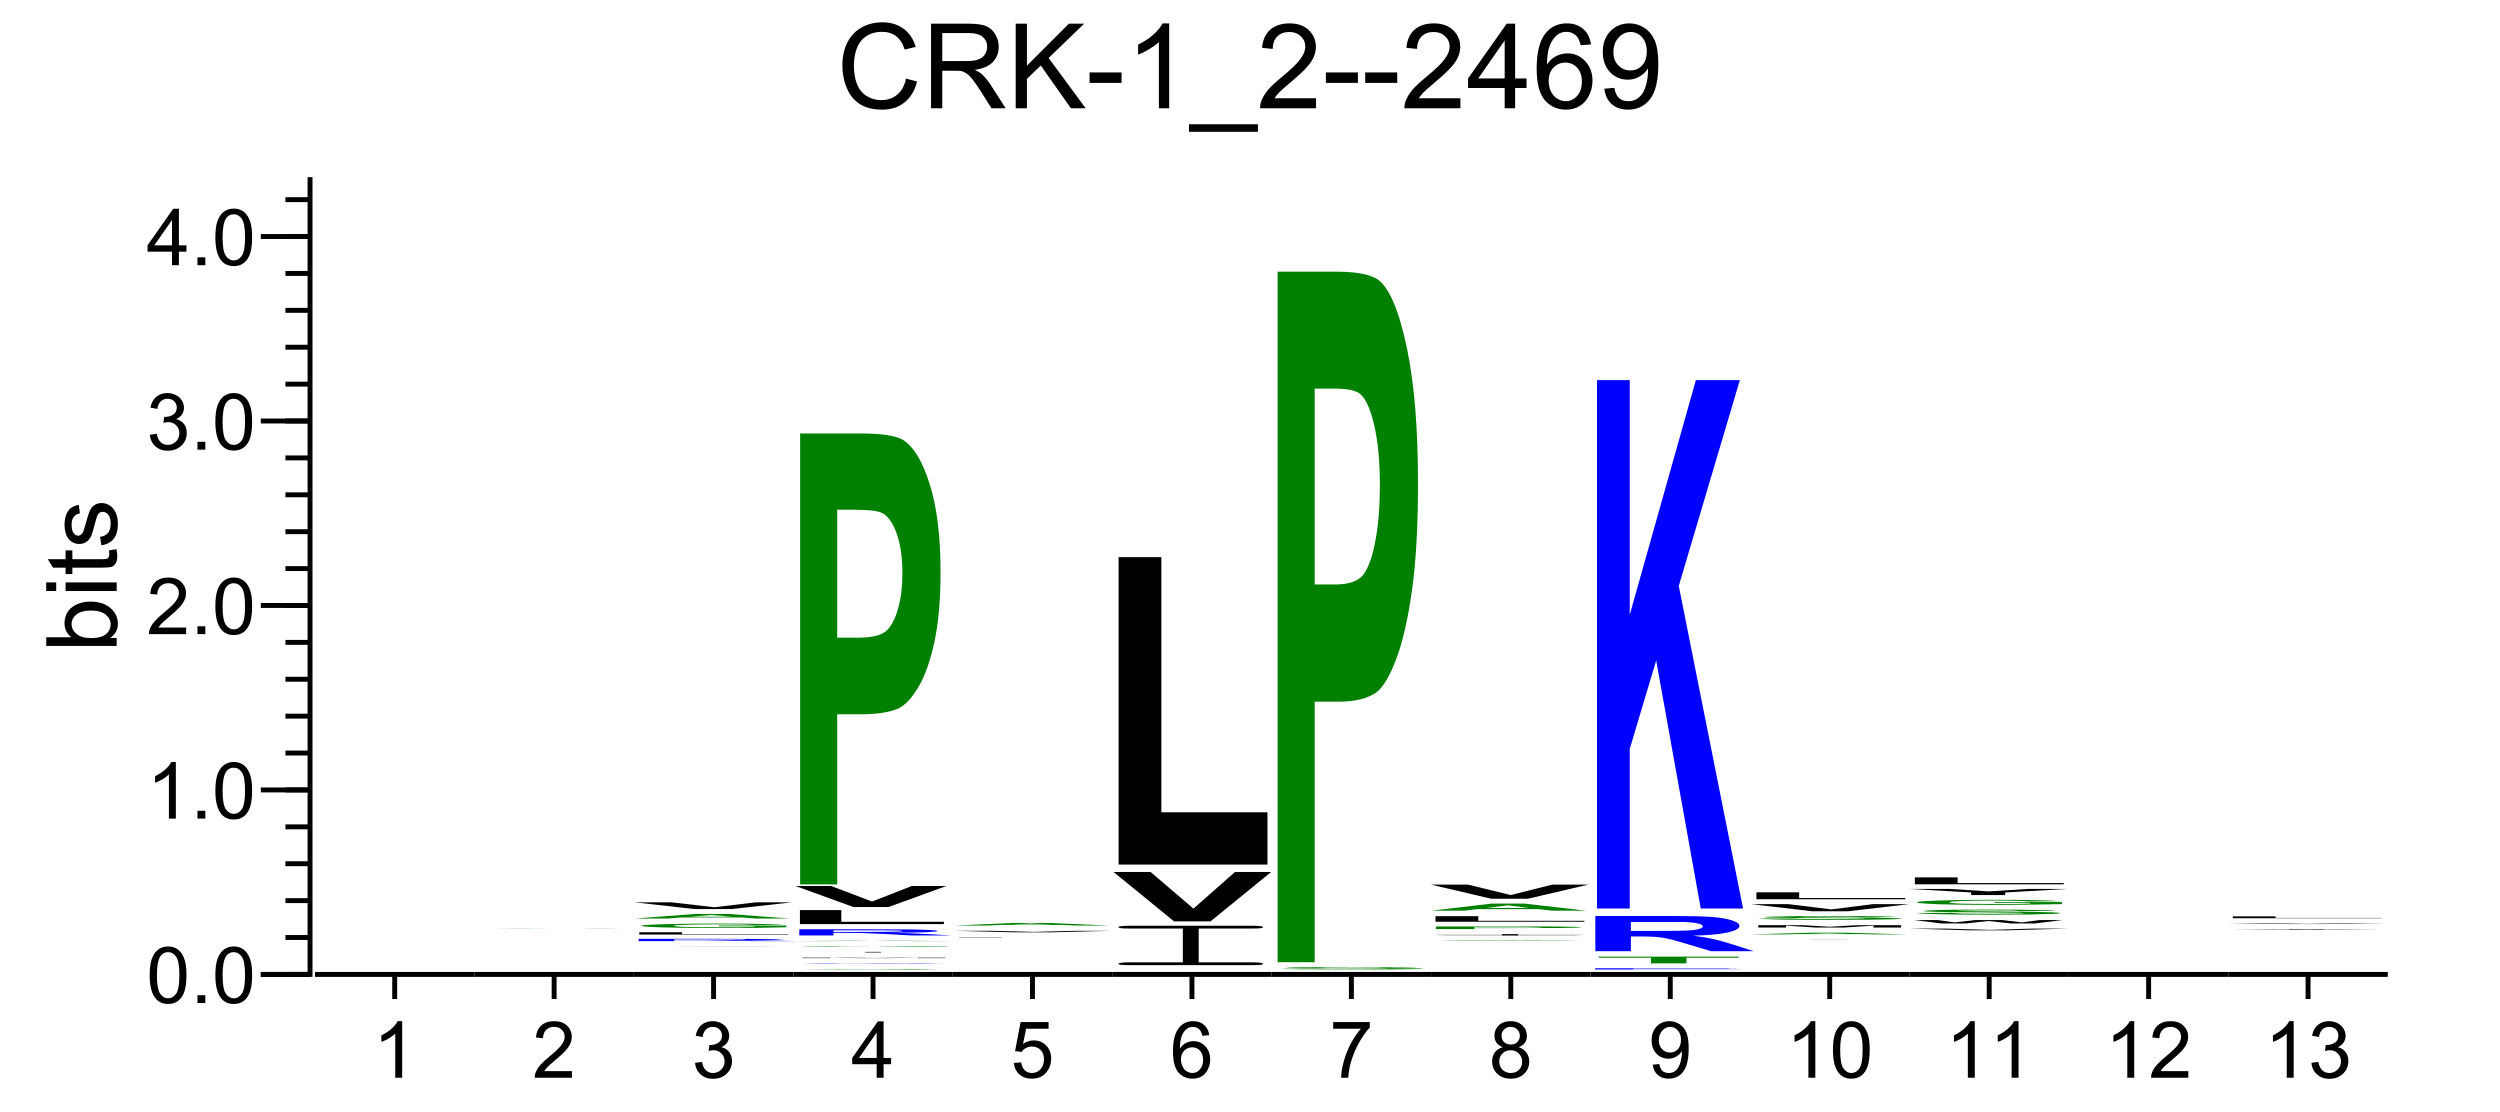 <?xml version="1.0" encoding="UTF-8"?>
<svg xmlns="http://www.w3.org/2000/svg" xmlns:xlink="http://www.w3.org/1999/xlink" width="254pt" height="113pt" viewBox="0 0 254 113" version="1.1">
<defs>
<g>
<symbol overflow="visible" id="glyph0-0">
<path style="stroke:none;" d="M 1.5 0 L 1.5 -7.5 L 7.5 -7.5 L 7.5 0 Z M 1.688 -0.188 L 7.312 -0.188 L 7.312 -7.312 L 1.688 -7.312 Z M 1.688 -0.188 "/>
</symbol>
<symbol overflow="visible" id="glyph0-1">
<path style="stroke:none;" d="M 7.062 -3.016 L 8.188 -2.719 C 7.945 -1.789 7.52 -1.082 6.906 -0.594 C 6.289 -0.102 5.535 0.141 4.641 0.141 C 3.711 0.141 2.957 -0.047 2.375 -0.422 C 1.789 -0.797 1.348 -1.336 1.047 -2.047 C 0.742 -2.766 0.594 -3.535 0.594 -4.359 C 0.594 -5.254 0.766 -6.035 1.109 -6.703 C 1.453 -7.367 1.938 -7.875 2.562 -8.219 C 3.195 -8.562 3.895 -8.734 4.656 -8.734 C 5.508 -8.734 6.227 -8.516 6.812 -8.078 C 7.406 -7.641 7.816 -7.023 8.047 -6.234 L 6.922 -5.969 C 6.723 -6.594 6.43 -7.047 6.047 -7.328 C 5.672 -7.617 5.195 -7.766 4.625 -7.766 C 3.969 -7.766 3.414 -7.602 2.969 -7.281 C 2.531 -6.969 2.219 -6.547 2.031 -6.016 C 1.852 -5.484 1.766 -4.93 1.766 -4.359 C 1.766 -3.629 1.867 -2.992 2.078 -2.453 C 2.297 -1.91 2.629 -1.504 3.078 -1.234 C 3.523 -0.961 4.016 -0.828 4.547 -0.828 C 5.18 -0.828 5.719 -1.008 6.156 -1.375 C 6.602 -1.738 6.906 -2.285 7.062 -3.016 Z M 7.062 -3.016 "/>
</symbol>
<symbol overflow="visible" id="glyph0-2">
<path style="stroke:none;" d="M 0.938 0 L 0.938 -8.594 L 4.75 -8.594 C 5.52 -8.594 6.102 -8.516 6.5 -8.359 C 6.895 -8.203 7.211 -7.926 7.453 -7.531 C 7.691 -7.145 7.812 -6.719 7.812 -6.25 C 7.812 -5.633 7.613 -5.117 7.219 -4.703 C 6.82 -4.285 6.211 -4.02 5.391 -3.906 C 5.691 -3.758 5.922 -3.617 6.078 -3.484 C 6.41 -3.18 6.723 -2.801 7.016 -2.344 L 8.516 0 L 7.078 0 L 5.953 -1.781 C 5.617 -2.301 5.344 -2.695 5.125 -2.969 C 4.914 -3.238 4.723 -3.426 4.547 -3.531 C 4.379 -3.645 4.207 -3.727 4.031 -3.781 C 3.906 -3.801 3.695 -3.812 3.406 -3.812 L 2.078 -3.812 L 2.078 0 Z M 2.078 -4.797 L 4.531 -4.797 C 5.039 -4.797 5.441 -4.848 5.734 -4.953 C 6.035 -5.066 6.258 -5.238 6.406 -5.469 C 6.562 -5.707 6.641 -5.969 6.641 -6.25 C 6.641 -6.656 6.488 -6.988 6.188 -7.25 C 5.895 -7.508 5.43 -7.641 4.797 -7.641 L 2.078 -7.641 Z M 2.078 -4.797 "/>
</symbol>
<symbol overflow="visible" id="glyph0-3">
<path style="stroke:none;" d="M 0.875 0 L 0.875 -8.594 L 2.016 -8.594 L 2.016 -4.328 L 6.281 -8.594 L 7.828 -8.594 L 4.219 -5.109 L 7.984 0 L 6.484 0 L 3.422 -4.344 L 2.016 -2.984 L 2.016 0 Z M 0.875 0 "/>
</symbol>
<symbol overflow="visible" id="glyph0-4">
<path style="stroke:none;" d="M 0.375 -2.578 L 0.375 -3.641 L 3.625 -3.641 L 3.625 -2.578 Z M 0.375 -2.578 "/>
</symbol>
<symbol overflow="visible" id="glyph0-5">
<path style="stroke:none;" d="M 4.469 0 L 3.422 0 L 3.422 -6.719 C 3.16 -6.477 2.82 -6.234 2.406 -5.984 C 2 -5.742 1.633 -5.566 1.312 -5.453 L 1.312 -6.469 C 1.895 -6.75 2.406 -7.082 2.844 -7.469 C 3.289 -7.863 3.609 -8.25 3.797 -8.625 L 4.469 -8.625 Z M 4.469 0 "/>
</symbol>
<symbol overflow="visible" id="glyph0-6">
<path style="stroke:none;" d="M -0.188 2.391 L -0.188 1.625 L 6.812 1.625 L 6.812 2.391 Z M -0.188 2.391 "/>
</symbol>
<symbol overflow="visible" id="glyph0-7">
<path style="stroke:none;" d="M 6.047 -1.016 L 6.047 0 L 0.359 0 C 0.359 -0.25 0.398 -0.492 0.484 -0.734 C 0.629 -1.117 0.859 -1.5 1.172 -1.875 C 1.492 -2.25 1.957 -2.68 2.562 -3.172 C 3.5 -3.941 4.129 -4.551 4.453 -5 C 4.785 -5.445 4.953 -5.867 4.953 -6.266 C 4.953 -6.68 4.801 -7.031 4.5 -7.312 C 4.195 -7.602 3.805 -7.75 3.328 -7.75 C 2.816 -7.75 2.41 -7.598 2.109 -7.297 C 1.805 -6.992 1.648 -6.57 1.641 -6.031 L 0.562 -6.141 C 0.633 -6.953 0.91 -7.566 1.391 -7.984 C 1.879 -8.41 2.535 -8.625 3.359 -8.625 C 4.18 -8.625 4.832 -8.395 5.312 -7.938 C 5.789 -7.477 6.031 -6.91 6.031 -6.234 C 6.031 -5.891 5.957 -5.551 5.812 -5.219 C 5.676 -4.895 5.441 -4.547 5.109 -4.172 C 4.785 -3.805 4.25 -3.305 3.5 -2.672 C 2.863 -2.141 2.453 -1.773 2.266 -1.578 C 2.086 -1.391 1.941 -1.203 1.828 -1.016 Z M 6.047 -1.016 "/>
</symbol>
<symbol overflow="visible" id="glyph0-8">
<path style="stroke:none;" d="M 3.875 0 L 3.875 -2.062 L 0.156 -2.062 L 0.156 -3.031 L 4.078 -8.594 L 4.938 -8.594 L 4.938 -3.031 L 6.094 -3.031 L 6.094 -2.062 L 4.938 -2.062 L 4.938 0 Z M 3.875 -3.031 L 3.875 -6.891 L 1.188 -3.031 Z M 3.875 -3.031 "/>
</symbol>
<symbol overflow="visible" id="glyph0-9">
<path style="stroke:none;" d="M 5.969 -6.484 L 4.922 -6.406 C 4.828 -6.82 4.695 -7.125 4.531 -7.312 C 4.238 -7.613 3.883 -7.766 3.469 -7.766 C 3.133 -7.766 2.836 -7.672 2.578 -7.484 C 2.254 -7.234 1.992 -6.875 1.797 -6.406 C 1.609 -5.945 1.508 -5.289 1.5 -4.438 C 1.75 -4.82 2.055 -5.109 2.422 -5.297 C 2.797 -5.484 3.188 -5.578 3.594 -5.578 C 4.289 -5.578 4.883 -5.316 5.375 -4.797 C 5.875 -4.273 6.125 -3.609 6.125 -2.797 C 6.125 -2.254 6.004 -1.75 5.766 -1.281 C 5.535 -0.82 5.219 -0.469 4.812 -0.219 C 4.406 0.02 3.945 0.141 3.438 0.141 C 2.551 0.141 1.832 -0.18 1.281 -0.828 C 0.727 -1.473 0.453 -2.535 0.453 -4.016 C 0.453 -5.68 0.758 -6.891 1.375 -7.641 C 1.906 -8.297 2.625 -8.625 3.531 -8.625 C 4.207 -8.625 4.758 -8.43 5.188 -8.047 C 5.625 -7.672 5.883 -7.148 5.969 -6.484 Z M 1.672 -2.781 C 1.672 -2.414 1.742 -2.066 1.891 -1.734 C 2.047 -1.41 2.258 -1.16 2.531 -0.984 C 2.812 -0.805 3.109 -0.719 3.422 -0.719 C 3.859 -0.719 4.238 -0.895 4.562 -1.25 C 4.883 -1.613 5.047 -2.102 5.047 -2.719 C 5.047 -3.312 4.883 -3.781 4.562 -4.125 C 4.25 -4.469 3.852 -4.641 3.375 -4.641 C 2.895 -4.641 2.488 -4.469 2.156 -4.125 C 1.832 -3.781 1.672 -3.332 1.672 -2.781 Z M 1.672 -2.781 "/>
</symbol>
<symbol overflow="visible" id="glyph0-10">
<path style="stroke:none;" d="M 0.656 -1.984 L 1.672 -2.078 C 1.754 -1.598 1.914 -1.25 2.156 -1.031 C 2.406 -0.82 2.719 -0.719 3.094 -0.719 C 3.414 -0.719 3.695 -0.789 3.938 -0.938 C 4.188 -1.094 4.391 -1.289 4.547 -1.531 C 4.703 -1.781 4.832 -2.113 4.938 -2.531 C 5.039 -2.957 5.094 -3.391 5.094 -3.828 C 5.094 -3.879 5.094 -3.953 5.094 -4.047 C 4.883 -3.711 4.598 -3.438 4.234 -3.219 C 3.867 -3.008 3.473 -2.906 3.047 -2.906 C 2.328 -2.906 1.723 -3.16 1.234 -3.672 C 0.742 -4.191 0.5 -4.875 0.5 -5.719 C 0.5 -6.594 0.754 -7.297 1.266 -7.828 C 1.785 -8.359 2.43 -8.625 3.203 -8.625 C 3.754 -8.625 4.258 -8.473 4.719 -8.172 C 5.188 -7.867 5.539 -7.438 5.781 -6.875 C 6.02 -6.32 6.141 -5.52 6.141 -4.469 C 6.141 -3.375 6.02 -2.5 5.781 -1.844 C 5.551 -1.195 5.195 -0.703 4.719 -0.359 C 4.25 -0.023 3.703 0.141 3.078 0.141 C 2.398 0.141 1.848 -0.039 1.422 -0.406 C 0.992 -0.781 0.738 -1.305 0.656 -1.984 Z M 4.969 -5.781 C 4.969 -6.383 4.805 -6.863 4.484 -7.219 C 4.172 -7.57 3.785 -7.75 3.328 -7.75 C 2.859 -7.75 2.445 -7.555 2.094 -7.172 C 1.75 -6.797 1.578 -6.301 1.578 -5.688 C 1.578 -5.145 1.742 -4.703 2.078 -4.359 C 2.41 -4.016 2.816 -3.844 3.297 -3.844 C 3.785 -3.844 4.188 -4.016 4.5 -4.359 C 4.812 -4.703 4.969 -5.176 4.969 -5.781 Z M 4.969 -5.781 "/>
</symbol>
<symbol overflow="visible" id="glyph1-0">
<path style="stroke:none;" d="M 1 0 L 1 -5 L 5 -5 L 5 0 Z M 1.125 -0.125 L 4.875 -0.125 L 4.875 -4.875 L 1.125 -4.875 Z M 1.125 -0.125 "/>
</symbol>
<symbol overflow="visible" id="glyph1-1">
<path style="stroke:none;" d="M 0.328 -2.828 C 0.328 -3.504 0.395 -4.047 0.531 -4.453 C 0.676 -4.867 0.883 -5.188 1.156 -5.406 C 1.438 -5.633 1.785 -5.75 2.203 -5.75 C 2.504 -5.75 2.77 -5.688 3 -5.562 C 3.238 -5.438 3.43 -5.258 3.578 -5.031 C 3.734 -4.801 3.852 -4.516 3.938 -4.172 C 4.02 -3.836 4.062 -3.391 4.062 -2.828 C 4.062 -2.148 3.992 -1.602 3.859 -1.188 C 3.723 -0.781 3.516 -0.461 3.234 -0.234 C 2.961 -0.016 2.617 0.094 2.203 0.094 C 1.648 0.094 1.219 -0.102 0.906 -0.5 C 0.52 -0.977 0.328 -1.754 0.328 -2.828 Z M 1.062 -2.828 C 1.062 -1.891 1.172 -1.266 1.391 -0.953 C 1.609 -0.641 1.879 -0.484 2.203 -0.484 C 2.523 -0.484 2.797 -0.641 3.016 -0.953 C 3.234 -1.266 3.344 -1.891 3.344 -2.828 C 3.344 -3.766 3.234 -4.391 3.016 -4.703 C 2.797 -5.016 2.52 -5.172 2.188 -5.172 C 1.863 -5.172 1.609 -5.035 1.422 -4.766 C 1.18 -4.41 1.062 -3.766 1.062 -2.828 Z M 1.062 -2.828 "/>
</symbol>
<symbol overflow="visible" id="glyph1-2">
<path style="stroke:none;" d="M 0.734 0 L 0.734 -0.797 L 1.531 -0.797 L 1.531 0 Z M 0.734 0 "/>
</symbol>
<symbol overflow="visible" id="glyph1-3">
<path style="stroke:none;" d="M 2.984 0 L 2.281 0 L 2.281 -4.484 C 2.113 -4.316 1.891 -4.148 1.609 -3.984 C 1.336 -3.828 1.094 -3.711 0.875 -3.641 L 0.875 -4.312 C 1.27 -4.5 1.613 -4.723 1.906 -4.984 C 2.195 -5.242 2.406 -5.5 2.531 -5.75 L 2.984 -5.75 Z M 2.984 0 "/>
</symbol>
<symbol overflow="visible" id="glyph1-4">
<path style="stroke:none;" d="M 4.031 -0.672 L 4.031 0 L 0.25 0 C 0.238 -0.164 0.266 -0.328 0.328 -0.484 C 0.422 -0.742 0.57 -1 0.781 -1.25 C 1 -1.5 1.305 -1.789 1.703 -2.125 C 2.328 -2.633 2.75 -3.035 2.969 -3.328 C 3.188 -3.629 3.297 -3.91 3.297 -4.172 C 3.297 -4.453 3.195 -4.688 3 -4.875 C 2.801 -5.07 2.539 -5.172 2.219 -5.172 C 1.883 -5.172 1.613 -5.066 1.406 -4.859 C 1.207 -4.66 1.102 -4.379 1.094 -4.016 L 0.375 -4.094 C 0.426 -4.633 0.613 -5.047 0.938 -5.328 C 1.258 -5.609 1.691 -5.75 2.234 -5.75 C 2.785 -5.75 3.219 -5.598 3.531 -5.297 C 3.852 -4.992 4.016 -4.613 4.016 -4.156 C 4.016 -3.926 3.969 -3.703 3.875 -3.484 C 3.781 -3.266 3.625 -3.031 3.406 -2.781 C 3.195 -2.539 2.836 -2.207 2.328 -1.781 C 1.91 -1.426 1.641 -1.188 1.516 -1.062 C 1.398 -0.938 1.301 -0.805 1.219 -0.672 Z M 4.031 -0.672 "/>
</symbol>
<symbol overflow="visible" id="glyph1-5">
<path style="stroke:none;" d="M 0.344 -1.516 L 1.047 -1.609 C 1.117 -1.211 1.254 -0.926 1.453 -0.75 C 1.648 -0.57 1.883 -0.484 2.156 -0.484 C 2.488 -0.484 2.77 -0.598 3 -0.828 C 3.227 -1.055 3.344 -1.336 3.344 -1.672 C 3.344 -1.992 3.234 -2.258 3.016 -2.469 C 2.805 -2.688 2.539 -2.797 2.219 -2.797 C 2.082 -2.797 1.914 -2.77 1.719 -2.719 L 1.797 -3.328 C 1.848 -3.328 1.891 -3.328 1.922 -3.328 C 2.211 -3.328 2.477 -3.406 2.719 -3.562 C 2.957 -3.719 3.078 -3.957 3.078 -4.281 C 3.078 -4.539 2.988 -4.754 2.812 -4.922 C 2.645 -5.086 2.422 -5.172 2.141 -5.172 C 1.867 -5.172 1.641 -5.082 1.453 -4.906 C 1.273 -4.738 1.16 -4.484 1.109 -4.141 L 0.406 -4.266 C 0.488 -4.734 0.68 -5.098 0.984 -5.359 C 1.297 -5.617 1.676 -5.75 2.125 -5.75 C 2.438 -5.75 2.723 -5.68 2.984 -5.547 C 3.254 -5.41 3.457 -5.227 3.594 -5 C 3.738 -4.77 3.812 -4.523 3.812 -4.266 C 3.812 -4.016 3.742 -3.785 3.609 -3.578 C 3.473 -3.379 3.273 -3.223 3.016 -3.109 C 3.359 -3.023 3.625 -2.859 3.812 -2.609 C 4 -2.367 4.094 -2.062 4.094 -1.688 C 4.094 -1.188 3.91 -0.758 3.547 -0.406 C 3.18 -0.062 2.719 0.109 2.156 0.109 C 1.656 0.109 1.238 -0.039 0.906 -0.344 C 0.57 -0.645 0.383 -1.035 0.344 -1.516 Z M 0.344 -1.516 "/>
</symbol>
<symbol overflow="visible" id="glyph1-6">
<path style="stroke:none;" d="M 2.594 0 L 2.594 -1.375 L 0.109 -1.375 L 0.109 -2.016 L 2.719 -5.734 L 3.297 -5.734 L 3.297 -2.016 L 4.062 -2.016 L 4.062 -1.375 L 3.297 -1.375 L 3.297 0 Z M 2.594 -2.016 L 2.594 -4.594 L 0.797 -2.016 Z M 2.594 -2.016 "/>
</symbol>
<symbol overflow="visible" id="glyph1-7">
<path style="stroke:none;" d="M 0.328 -1.5 L 1.078 -1.562 C 1.129 -1.207 1.254 -0.938 1.453 -0.75 C 1.648 -0.57 1.891 -0.484 2.172 -0.484 C 2.516 -0.484 2.801 -0.609 3.031 -0.859 C 3.27 -1.117 3.391 -1.457 3.391 -1.875 C 3.391 -2.281 3.273 -2.598 3.047 -2.828 C 2.816 -3.055 2.52 -3.172 2.156 -3.172 C 1.938 -3.172 1.734 -3.117 1.547 -3.016 C 1.367 -2.922 1.227 -2.789 1.125 -2.625 L 0.453 -2.703 L 1.016 -5.656 L 3.859 -5.656 L 3.859 -4.984 L 1.578 -4.984 L 1.266 -3.438 C 1.609 -3.676 1.969 -3.797 2.344 -3.797 C 2.844 -3.797 3.266 -3.625 3.609 -3.281 C 3.953 -2.938 4.125 -2.488 4.125 -1.938 C 4.125 -1.426 3.973 -0.977 3.672 -0.594 C 3.305 -0.133 2.805 0.094 2.172 0.094 C 1.648 0.094 1.223 -0.051 0.891 -0.344 C 0.566 -0.633 0.379 -1.02 0.328 -1.5 Z M 0.328 -1.5 "/>
</symbol>
<symbol overflow="visible" id="glyph1-8">
<path style="stroke:none;" d="M 3.984 -4.328 L 3.281 -4.266 C 3.219 -4.547 3.129 -4.75 3.016 -4.875 C 2.828 -5.07 2.594 -5.172 2.312 -5.172 C 2.094 -5.172 1.895 -5.109 1.719 -4.984 C 1.5 -4.828 1.328 -4.594 1.203 -4.281 C 1.078 -3.969 1.008 -3.523 1 -2.953 C 1.164 -3.211 1.367 -3.406 1.609 -3.531 C 1.859 -3.656 2.117 -3.719 2.391 -3.719 C 2.859 -3.719 3.254 -3.547 3.578 -3.203 C 3.91 -2.859 4.078 -2.41 4.078 -1.859 C 4.078 -1.504 4 -1.172 3.844 -0.859 C 3.695 -0.547 3.488 -0.305 3.219 -0.141 C 2.945 0.016 2.641 0.094 2.297 0.094 C 1.703 0.094 1.219 -0.117 0.844 -0.547 C 0.477 -0.984 0.297 -1.695 0.297 -2.688 C 0.297 -3.789 0.504 -4.594 0.922 -5.094 C 1.273 -5.531 1.754 -5.75 2.359 -5.75 C 2.805 -5.75 3.172 -5.625 3.453 -5.375 C 3.742 -5.125 3.922 -4.773 3.984 -4.328 Z M 1.109 -1.859 C 1.109 -1.617 1.16 -1.383 1.266 -1.156 C 1.367 -0.938 1.508 -0.77 1.688 -0.656 C 1.875 -0.539 2.07 -0.484 2.281 -0.484 C 2.57 -0.484 2.82 -0.602 3.031 -0.844 C 3.25 -1.082 3.359 -1.406 3.359 -1.812 C 3.359 -2.207 3.254 -2.52 3.047 -2.75 C 2.836 -2.977 2.57 -3.094 2.25 -3.094 C 1.938 -3.094 1.664 -2.977 1.438 -2.75 C 1.219 -2.52 1.109 -2.223 1.109 -1.859 Z M 1.109 -1.859 "/>
</symbol>
<symbol overflow="visible" id="glyph1-9">
<path style="stroke:none;" d="M 0.375 -4.984 L 0.375 -5.656 L 4.094 -5.656 L 4.094 -5.109 C 3.727 -4.723 3.363 -4.207 3 -3.562 C 2.645 -2.914 2.367 -2.254 2.172 -1.578 C 2.035 -1.098 1.945 -0.57 1.906 0 L 1.188 0 C 1.188 -0.445 1.27 -0.988 1.438 -1.625 C 1.613 -2.27 1.859 -2.891 2.172 -3.484 C 2.492 -4.078 2.832 -4.578 3.188 -4.984 Z M 0.375 -4.984 "/>
</symbol>
<symbol overflow="visible" id="glyph1-10">
<path style="stroke:none;" d="M 1.422 -3.109 C 1.129 -3.211 0.91 -3.363 0.766 -3.562 C 0.629 -3.758 0.562 -4 0.562 -4.281 C 0.562 -4.695 0.707 -5.047 1 -5.328 C 1.301 -5.609 1.703 -5.75 2.203 -5.75 C 2.703 -5.75 3.102 -5.602 3.406 -5.312 C 3.707 -5.02 3.859 -4.664 3.859 -4.25 C 3.859 -3.988 3.789 -3.758 3.656 -3.562 C 3.52 -3.363 3.305 -3.211 3.016 -3.109 C 3.367 -2.992 3.633 -2.805 3.812 -2.547 C 4 -2.297 4.094 -1.992 4.094 -1.641 C 4.094 -1.148 3.922 -0.738 3.578 -0.406 C 3.234 -0.07 2.781 0.094 2.219 0.094 C 1.645 0.094 1.188 -0.07 0.844 -0.406 C 0.5 -0.738 0.328 -1.156 0.328 -1.656 C 0.328 -2.031 0.422 -2.344 0.609 -2.594 C 0.797 -2.844 1.066 -3.016 1.422 -3.109 Z M 1.281 -4.297 C 1.281 -4.023 1.363 -3.801 1.531 -3.625 C 1.707 -3.457 1.938 -3.375 2.219 -3.375 C 2.488 -3.375 2.707 -3.457 2.875 -3.625 C 3.051 -3.801 3.141 -4.016 3.141 -4.266 C 3.141 -4.516 3.051 -4.727 2.875 -4.906 C 2.695 -5.082 2.473 -5.172 2.203 -5.172 C 1.941 -5.172 1.723 -5.082 1.547 -4.906 C 1.367 -4.738 1.281 -4.535 1.281 -4.297 Z M 1.047 -1.656 C 1.047 -1.457 1.094 -1.266 1.188 -1.078 C 1.281 -0.891 1.422 -0.742 1.609 -0.641 C 1.797 -0.535 2 -0.484 2.219 -0.484 C 2.551 -0.484 2.828 -0.586 3.047 -0.797 C 3.266 -1.016 3.375 -1.289 3.375 -1.625 C 3.375 -1.969 3.258 -2.25 3.031 -2.469 C 2.812 -2.688 2.535 -2.797 2.203 -2.797 C 1.867 -2.797 1.594 -2.688 1.375 -2.469 C 1.156 -2.25 1.047 -1.977 1.047 -1.656 Z M 1.047 -1.656 "/>
</symbol>
<symbol overflow="visible" id="glyph1-11">
<path style="stroke:none;" d="M 0.438 -1.328 L 1.109 -1.391 C 1.172 -1.066 1.281 -0.832 1.438 -0.688 C 1.602 -0.551 1.812 -0.484 2.062 -0.484 C 2.281 -0.484 2.469 -0.531 2.625 -0.625 C 2.789 -0.727 2.926 -0.863 3.031 -1.031 C 3.133 -1.195 3.223 -1.422 3.297 -1.703 C 3.367 -1.984 3.406 -2.27 3.406 -2.562 C 3.406 -2.594 3.398 -2.641 3.391 -2.703 C 3.254 -2.473 3.062 -2.285 2.812 -2.141 C 2.57 -2.004 2.312 -1.938 2.031 -1.938 C 1.551 -1.938 1.145 -2.109 0.812 -2.453 C 0.488 -2.797 0.328 -3.25 0.328 -3.812 C 0.328 -4.395 0.5 -4.863 0.844 -5.219 C 1.188 -5.57 1.617 -5.75 2.141 -5.75 C 2.504 -5.75 2.844 -5.648 3.156 -5.453 C 3.469 -5.254 3.703 -4.969 3.859 -4.594 C 4.016 -4.219 4.094 -3.68 4.094 -2.984 C 4.094 -2.254 4.016 -1.672 3.859 -1.234 C 3.703 -0.797 3.469 -0.461 3.156 -0.234 C 2.844 -0.016 2.473 0.094 2.047 0.094 C 1.598 0.094 1.234 -0.031 0.953 -0.281 C 0.672 -0.531 0.5 -0.879 0.438 -1.328 Z M 3.312 -3.859 C 3.312 -4.254 3.203 -4.57 2.984 -4.812 C 2.773 -5.051 2.52 -5.172 2.219 -5.172 C 1.906 -5.172 1.633 -5.039 1.406 -4.781 C 1.176 -4.531 1.062 -4.203 1.062 -3.797 C 1.062 -3.43 1.172 -3.133 1.391 -2.906 C 1.609 -2.676 1.879 -2.562 2.203 -2.562 C 2.523 -2.562 2.789 -2.676 3 -2.906 C 3.207 -3.133 3.312 -3.453 3.312 -3.859 Z M 3.312 -3.859 "/>
</symbol>
<symbol overflow="visible" id="glyph2-0">
<path style="stroke:none;" d="M 0 -1.25 L -6.25 -1.25 L -6.25 -6.25 L 0 -6.25 Z M -0.156 -1.406 L -0.156 -6.094 L -6.094 -6.094 L -6.094 -1.406 Z M -0.156 -1.406 "/>
</symbol>
<symbol overflow="visible" id="glyph2-1">
<path style="stroke:none;" d="M 0 -1.469 L 0 -0.656 L -7.156 -0.656 L -7.156 -1.531 L -4.609 -1.531 C -5.066 -1.906 -5.297 -2.379 -5.297 -2.953 C -5.297 -3.273 -5.234 -3.578 -5.109 -3.859 C -4.984 -4.141 -4.801 -4.375 -4.562 -4.562 C -4.332 -4.75 -4.051 -4.895 -3.719 -5 C -3.395 -5.102 -3.047 -5.156 -2.672 -5.156 C -1.785 -5.156 -1.098 -4.93 -0.609 -4.484 C -0.117 -4.047 0.125 -3.52 0.125 -2.906 C 0.125 -2.301 -0.133 -1.82 -0.656 -1.469 Z M -2.625 -1.453 C -2.008 -1.453 -1.562 -1.539 -1.281 -1.719 C -0.832 -1.988 -0.609 -2.363 -0.609 -2.844 C -0.609 -3.219 -0.773 -3.547 -1.109 -3.828 C -1.441 -4.109 -1.938 -4.25 -2.594 -4.25 C -3.27 -4.25 -3.77 -4.113 -4.094 -3.844 C -4.414 -3.582 -4.578 -3.258 -4.578 -2.875 C -4.578 -2.488 -4.41 -2.156 -4.078 -1.875 C -3.742 -1.594 -3.258 -1.453 -2.625 -1.453 Z M -2.625 -1.453 "/>
</symbol>
<symbol overflow="visible" id="glyph2-2">
<path style="stroke:none;" d="M -6.141 -0.672 L -7.156 -0.672 L -7.156 -1.547 L -6.141 -1.547 Z M 0 -0.672 L -5.188 -0.672 L -5.188 -1.547 L 0 -1.547 Z M 0 -0.672 "/>
</symbol>
<symbol overflow="visible" id="glyph2-3">
<path style="stroke:none;" d="M -0.781 -2.578 L -0.016 -2.703 C 0.035 -2.453 0.062 -2.234 0.062 -2.047 C 0.062 -1.723 0.016 -1.473 -0.078 -1.297 C -0.18 -1.117 -0.316 -0.992 -0.484 -0.922 C -0.648 -0.859 -0.992 -0.828 -1.516 -0.828 L -4.5 -0.828 L -4.5 -0.172 L -5.188 -0.172 L -5.188 -0.828 L -6.469 -0.828 L -7 -1.688 L -5.188 -1.688 L -5.188 -2.578 L -4.5 -2.578 L -4.5 -1.688 L -1.469 -1.688 C -1.219 -1.688 -1.055 -1.703 -0.984 -1.734 C -0.91 -1.766 -0.852 -1.816 -0.812 -1.891 C -0.77 -1.961 -0.75 -2.062 -0.75 -2.188 C -0.75 -2.289 -0.758 -2.422 -0.781 -2.578 Z M -0.781 -2.578 "/>
</symbol>
<symbol overflow="visible" id="glyph2-4">
<path style="stroke:none;" d="M -1.547 -0.312 L -1.688 -1.172 C -1.332 -1.223 -1.062 -1.359 -0.875 -1.578 C -0.695 -1.805 -0.609 -2.117 -0.609 -2.516 C -0.609 -2.922 -0.688 -3.223 -0.844 -3.422 C -1.008 -3.617 -1.207 -3.719 -1.438 -3.719 C -1.633 -3.719 -1.789 -3.629 -1.906 -3.453 C -1.977 -3.328 -2.078 -3.023 -2.203 -2.547 C -2.359 -1.91 -2.492 -1.469 -2.609 -1.219 C -2.734 -0.969 -2.898 -0.773 -3.109 -0.641 C -3.316 -0.516 -3.551 -0.453 -3.812 -0.453 C -4.039 -0.453 -4.254 -0.504 -4.453 -0.609 C -4.648 -0.711 -4.812 -0.859 -4.938 -1.047 C -5.039 -1.18 -5.125 -1.363 -5.188 -1.594 C -5.258 -1.832 -5.297 -2.086 -5.297 -2.359 C -5.297 -2.766 -5.238 -3.117 -5.125 -3.422 C -5.008 -3.734 -4.848 -3.961 -4.641 -4.109 C -4.441 -4.266 -4.176 -4.367 -3.844 -4.422 L -3.734 -3.562 C -3.992 -3.52 -4.195 -3.406 -4.344 -3.219 C -4.5 -3.031 -4.578 -2.766 -4.578 -2.422 C -4.578 -2.023 -4.508 -1.738 -4.375 -1.562 C -4.25 -1.383 -4.094 -1.297 -3.906 -1.297 C -3.789 -1.297 -3.691 -1.332 -3.609 -1.406 C -3.516 -1.477 -3.438 -1.594 -3.375 -1.75 C -3.344 -1.832 -3.266 -2.094 -3.141 -2.531 C -2.973 -3.145 -2.836 -3.57 -2.734 -3.812 C -2.629 -4.062 -2.473 -4.254 -2.266 -4.391 C -2.066 -4.535 -1.82 -4.609 -1.531 -4.609 C -1.227 -4.609 -0.945 -4.523 -0.688 -4.359 C -0.438 -4.191 -0.238 -3.945 -0.094 -3.625 C 0.051 -3.301 0.125 -2.938 0.125 -2.531 C 0.125 -1.852 -0.016 -1.336 -0.297 -0.984 C -0.578 -0.629 -0.992 -0.406 -1.547 -0.312 Z M -1.547 -0.312 "/>
</symbol>
<symbol overflow="visible" id="glyph3-0">
<path style="stroke:none;" d="M 2.75 0 L 2.75 -0.016 L 13.75 -0.016 L 13.75 0 Z M 3.094 0 L 13.406 0 L 13.406 -0.016 L 3.094 -0.016 Z M 3.094 0 "/>
</symbol>
<symbol overflow="visible" id="glyph3-1">
<path style="stroke:none;" d="M 8.922 0 L 15.781 0 C 15.113 0 14.145 0 12.875 0 C 11.613 0 10.336 0 9.047 0 C 7.398 0 5.961 0 4.734 0 C 3.516 0 2.594 0 1.969 0 C 1.352 0 1.047 0 1.047 0 C 1.047 0 1.391 0 2.078 0 C 2.766 -0.008 3.773 -0.016 5.109 -0.016 C 6.117 -0.016 7.375 -0.016 8.875 -0.016 C 10.832 -0.016 12.359 -0.016 13.453 -0.016 C 14.555 -0.016 15.266 -0.008 15.578 0 L 12.422 0 C 12.191 -0.008 11.77 -0.016 11.156 -0.016 C 10.551 -0.016 9.789 -0.016 8.875 -0.016 C 7.488 -0.016 6.383 -0.008 5.562 0 C 4.738 0 4.328 0 4.328 0 C 4.328 0 4.742 0 5.578 0 C 6.41 0 7.5 0 8.844 0 C 9.508 0 10.176 0 10.844 0 C 11.508 0 12.082 0 12.562 0 Z M 8.922 0 "/>
</symbol>
<symbol overflow="visible" id="glyph4-0">
<path style="stroke:none;" d="M 3.125 0 L 3.125 -0.016 L 15.625 -0.016 L 15.625 0 Z M 3.516 0 L 15.234 0 L 15.234 -0.016 L 3.516 -0.016 Z M 3.516 0 "/>
</symbol>
<symbol overflow="visible" id="glyph4-1">
<path style="stroke:none;" d="M 0.906 0 L 4.422 0 C 4.629 0 5.055 0 5.703 0 C 6.348 0 7.223 0 8.328 0 C 9.492 0 10.367 0 10.953 0 C 11.547 0 11.844 0 11.844 0 C 11.844 0 11.719 0 11.469 0 C 11.219 0 10.785 0 10.172 0 C 9.742 0 8.781 0 7.281 0 C 5.344 -0.008 3.984 -0.016 3.203 -0.016 C 2.098 -0.016 1.547 -0.016 1.547 -0.016 C 1.547 -0.016 1.801 -0.016 2.312 -0.016 C 2.832 -0.016 3.578 -0.016 4.547 -0.016 C 5.523 -0.016 6.703 -0.016 8.078 -0.016 C 10.328 -0.016 12.02 -0.016 13.156 -0.016 C 14.289 -0.016 14.883 -0.016 14.938 -0.016 L 11.328 -0.016 C 11.172 -0.016 10.836 -0.016 10.328 -0.016 C 9.828 -0.016 9.066 -0.016 8.047 -0.016 C 6.992 -0.016 6.172 -0.016 5.578 -0.016 C 5.191 -0.016 5 -0.016 5 -0.016 C 5 -0.016 5.18 -0.016 5.547 -0.016 C 5.992 -0.016 7.098 -0.016 8.859 -0.016 C 10.617 -0.016 11.922 -0.016 12.766 -0.016 C 13.609 -0.016 14.266 -0.008 14.734 0 C 15.211 0 15.453 0 15.453 0 C 15.453 0 15.164 0 14.594 0 C 14.031 0 13.227 0 12.188 0 C 11.145 0 9.844 0 8.281 0 C 6.02 0 4.281 0 3.062 0 C 1.852 0 1.133 0 0.906 0 Z M 0.906 0 "/>
</symbol>
<symbol overflow="visible" id="glyph5-0">
<path style="stroke:none;" d="M 3.125 0 L 3.125 -0.203 L 15.625 -0.203 L 15.625 0 Z M 3.516 0 L 15.234 0 L 15.234 -0.203 L 3.516 -0.203 Z M 3.516 0 "/>
</symbol>
<symbol overflow="visible" id="glyph5-1">
<path style="stroke:none;" d="M 1.828 0 L 1.828 -0.234 L 9.438 -0.234 C 11.352 -0.234 12.742 -0.227 13.609 -0.219 C 14.473 -0.219 15.164 -0.211 15.688 -0.203 C 16.207 -0.191 16.469 -0.18 16.469 -0.172 C 16.469 -0.148 16.07 -0.133 15.281 -0.125 C 14.488 -0.113 13.312 -0.109 11.75 -0.109 C 12.531 -0.098 13.172 -0.086 13.672 -0.078 C 14.18 -0.078 14.867 -0.066 15.734 -0.047 L 17.922 0 L 13.594 0 L 10.984 -0.047 C 10.055 -0.066 9.422 -0.078 9.078 -0.078 C 8.734 -0.086 8.367 -0.094 7.984 -0.094 C 7.609 -0.094 7.004 -0.094 6.172 -0.094 L 5.438 -0.094 L 5.438 0 Z M 5.438 -0.141 L 8.125 -0.141 C 9.852 -0.141 10.93 -0.141 11.359 -0.141 C 11.797 -0.141 12.133 -0.141 12.375 -0.141 C 12.625 -0.148 12.75 -0.16 12.75 -0.172 C 12.75 -0.18 12.586 -0.188 12.266 -0.188 C 11.941 -0.195 11.488 -0.203 10.906 -0.203 C 10.613 -0.203 9.734 -0.203 8.266 -0.203 L 5.438 -0.203 Z M 5.438 -0.141 "/>
</symbol>
<symbol overflow="visible" id="glyph6-0">
<path style="stroke:none;" d="M 3.75 0 L 3.75 -0.203 L 18.75 -0.203 L 18.75 0 Z M 4.219 0 L 18.281 0 L 18.281 -0.203 L 4.219 -0.203 Z M 4.219 0 "/>
</symbol>
<symbol overflow="visible" id="glyph6-1">
<path style="stroke:none;" d="M 2.297 0 L 2.297 -0.234 L 6.641 -0.234 L 6.641 -0.047 L 17.422 -0.047 L 17.422 0 Z M 2.297 0 "/>
</symbol>
<symbol overflow="visible" id="glyph7-0">
<path style="stroke:none;" d="M 2.75 0 L 2.75 -0.375 L 13.75 -0.375 L 13.75 0 Z M 3.094 -0.016 L 13.406 -0.016 L 13.406 -0.359 L 3.094 -0.359 Z M 3.094 -0.016 "/>
</symbol>
<symbol overflow="visible" id="glyph7-1">
<path style="stroke:none;" d="M 8.922 -0.156 L 8.922 -0.234 L 15.781 -0.234 L 15.781 -0.062 C 15.113 -0.039 14.145 -0.02 12.875 0 C 11.613 0.008 10.336 0.016 9.047 0.016 C 7.398 0.016 5.961 0.004 4.734 -0.016 C 3.516 -0.035 2.594 -0.062 1.969 -0.094 C 1.352 -0.133 1.047 -0.176 1.047 -0.219 C 1.047 -0.258 1.391 -0.297 2.078 -0.328 C 2.766 -0.359 3.773 -0.383 5.109 -0.406 C 6.117 -0.426 7.375 -0.438 8.875 -0.438 C 10.832 -0.438 12.359 -0.422 13.453 -0.391 C 14.555 -0.367 15.266 -0.344 15.578 -0.312 L 12.422 -0.281 C 12.191 -0.312 11.77 -0.332 11.156 -0.344 C 10.551 -0.352 9.789 -0.359 8.875 -0.359 C 7.488 -0.359 6.383 -0.344 5.562 -0.312 C 4.738 -0.289 4.328 -0.258 4.328 -0.219 C 4.328 -0.164 4.742 -0.125 5.578 -0.094 C 6.41 -0.07 7.5 -0.062 8.844 -0.062 C 9.508 -0.062 10.176 -0.062 10.844 -0.062 C 11.508 -0.07 12.082 -0.086 12.562 -0.109 L 12.562 -0.156 Z M 8.922 -0.156 "/>
</symbol>
<symbol overflow="visible" id="glyph8-0">
<path style="stroke:none;" d="M 2.75 0 L 2.75 -0.406 L 13.75 -0.406 L 13.75 0 Z M 3.094 -0.016 L 13.406 -0.016 L 13.406 -0.406 L 3.094 -0.406 Z M 3.094 -0.016 "/>
</symbol>
<symbol overflow="visible" id="glyph8-1">
<path style="stroke:none;" d="M 15.797 0 L 12.344 0 L 10.969 -0.109 L 4.672 -0.109 L 3.375 0 L 0 0 L 6.141 -0.469 L 9.5 -0.469 Z M 9.953 -0.188 L 7.781 -0.359 L 5.656 -0.188 Z M 9.953 -0.188 "/>
</symbol>
<symbol overflow="visible" id="glyph9-0">
<path style="stroke:none;" d="M 3 0 L 3 -0.609 L 15 -0.609 L 15 0 Z M 3.375 -0.016 L 14.625 -0.016 L 14.625 -0.594 L 3.375 -0.594 Z M 3.375 -0.016 "/>
</symbol>
<symbol overflow="visible" id="glyph9-1">
<path style="stroke:none;" d="M 6.125 0 L -0.016 -0.688 L 3.75 -0.688 L 8.094 -0.188 L 12.312 -0.688 L 15.984 -0.688 L 9.828 0 Z M 6.125 0 "/>
</symbol>
<symbol overflow="visible" id="glyph10-0">
<path style="stroke:none;" d="M 3 0 L 3 -0.047 L 15 -0.047 L 15 0 Z M 3.375 0 L 14.625 0 L 14.625 -0.047 L 3.375 -0.047 Z M 3.375 0 "/>
</symbol>
<symbol overflow="visible" id="glyph10-1">
<path style="stroke:none;" d="M 0.875 -0.016 L 4.25 -0.016 C 4.445 -0.016 4.852 -0.008 5.469 0 C 6.094 0 6.938 0 8 0 C 9.113 0 9.953 0 10.516 0 C 11.086 -0.008 11.375 -0.016 11.375 -0.016 C 11.375 -0.016 11.254 -0.016 11.016 -0.016 C 10.773 -0.016 10.359 -0.016 9.766 -0.016 C 9.359 -0.016 8.43 -0.016 6.984 -0.016 C 5.129 -0.016 3.828 -0.02 3.078 -0.031 C 2.016 -0.031 1.484 -0.031 1.484 -0.031 C 1.484 -0.031 1.734 -0.031 2.234 -0.031 C 2.734 -0.039 3.445 -0.047 4.375 -0.047 C 5.312 -0.047 6.441 -0.047 7.766 -0.047 C 9.922 -0.047 11.539 -0.047 12.625 -0.047 C 13.719 -0.047 14.289 -0.039 14.344 -0.031 L 10.875 -0.031 C 10.727 -0.031 10.41 -0.031 9.922 -0.031 C 9.43 -0.039 8.695 -0.047 7.719 -0.047 C 6.719 -0.047 5.93 -0.039 5.359 -0.031 C 4.992 -0.031 4.812 -0.031 4.812 -0.031 C 4.812 -0.031 4.984 -0.031 5.328 -0.031 C 5.766 -0.031 6.828 -0.031 8.516 -0.031 C 10.203 -0.031 11.445 -0.031 12.25 -0.031 C 13.062 -0.031 13.695 -0.023 14.156 -0.016 C 14.613 -0.016 14.844 -0.016 14.844 -0.016 C 14.844 -0.016 14.566 -0.008 14.016 0 C 13.473 0 12.703 0 11.703 0 C 10.703 0 9.453 0 7.953 0 C 5.785 0 4.117 0 2.953 0 C 1.785 0 1.094 -0.004 0.875 -0.016 Z M 0.875 -0.016 "/>
</symbol>
<symbol overflow="visible" id="glyph11-0">
<path style="stroke:none;" d="M 2.625 0 L 2.625 -0.031 L 13.125 -0.031 L 13.125 0 Z M 2.953 0 L 12.797 0 L 12.797 -0.031 L 2.953 -0.031 Z M 2.953 0 "/>
</symbol>
<symbol overflow="visible" id="glyph11-1">
<path style="stroke:none;" d="M 13.625 0 C 14.375 0 15.188 0 16.062 0 L 14.938 0 C 14.477 0 14.031 0 13.594 0 C 13.5 0 12.828 0 11.578 0 C 10.586 0 9.5 0 8.312 0 C 6 0 4.188 0 2.875 0 C 1.562 -0.008 0.906 -0.016 0.906 -0.016 C 0.906 -0.023 1.562 -0.031 2.875 -0.031 C 4.188 -0.039 5.969 -0.047 8.219 -0.047 C 10.445 -0.047 12.211 -0.039 13.516 -0.031 C 14.828 -0.031 15.484 -0.023 15.484 -0.016 C 15.484 -0.016 15.301 -0.016 14.938 -0.016 C 14.664 -0.016 14.227 -0.008 13.625 0 Z M 11.188 -0.016 C 11.57 -0.016 11.863 -0.016 12.062 -0.016 C 12.258 -0.016 12.359 -0.016 12.359 -0.016 C 12.359 -0.023 11.973 -0.031 11.203 -0.031 C 10.441 -0.031 9.441 -0.031 8.203 -0.031 C 6.961 -0.031 5.957 -0.031 5.188 -0.031 C 4.426 -0.031 4.047 -0.023 4.047 -0.016 C 4.047 -0.016 4.426 -0.008 5.188 0 C 5.957 0 6.93 0 8.109 0 C 8.547 0 8.961 0 9.359 0 C 8.734 -0.008 8.102 -0.016 7.469 -0.016 L 8.328 -0.016 C 9.328 -0.016 10.281 -0.016 11.188 -0.016 Z M 11.188 -0.016 "/>
</symbol>
<symbol overflow="visible" id="glyph12-0">
<path style="stroke:none;" d="M 2.625 0 L 2.625 -0.047 L 13.125 -0.047 L 13.125 0 Z M 2.953 0 L 12.797 0 L 12.797 -0.047 L 2.953 -0.047 Z M 2.953 0 "/>
</symbol>
<symbol overflow="visible" id="glyph12-1">
<path style="stroke:none;" d="M 1.484 0 L 1.484 -0.047 L 6.031 -0.047 L 8.75 -0.016 L 11.453 -0.047 L 16 -0.047 L 16 0 L 13.188 0 L 13.188 -0.047 L 10.203 0 L 7.281 0 L 4.312 -0.047 L 4.312 0 Z M 1.484 0 "/>
</symbol>
<symbol overflow="visible" id="glyph13-0">
<path style="stroke:none;" d="M 1.969 0 L 1.969 -0.078 L 21.469 -0.078 L 21.469 0 Z M 2.578 0 L 20.859 0 L 20.859 -0.078 L 2.578 -0.078 Z M 2.578 0 "/>
</symbol>
<symbol overflow="visible" id="glyph13-1">
<path style="stroke:none;" d="M 12.516 -0.062 L 12.516 0 L 18 0 C 18.375 0 18.645 0 18.812 0 C 18.977 0 19.062 0 19.062 0 C 19.062 0 18.977 0 18.812 0 C 18.645 0 18.375 0 18 0 L 5.422 0 C 5.047 0 4.773 0 4.609 0 C 4.441 0 4.359 0 4.359 0 C 4.359 0 4.441 0 4.609 0 C 4.773 0 5.047 0 5.422 0 L 10.906 0 L 10.906 -0.062 L 5.422 -0.062 C 5.047 -0.062 4.773 -0.062 4.609 -0.062 C 4.441 -0.062 4.359 -0.062 4.359 -0.062 C 4.359 -0.062 4.441 -0.062 4.609 -0.062 C 4.773 -0.062 5.047 -0.062 5.422 -0.062 L 18 -0.062 C 18.375 -0.062 18.645 -0.062 18.812 -0.062 C 18.977 -0.062 19.062 -0.062 19.062 -0.062 C 19.062 -0.062 18.977 -0.062 18.812 -0.062 C 18.645 -0.062 18.375 -0.062 18 -0.062 Z M 12.516 -0.062 "/>
</symbol>
<symbol overflow="visible" id="glyph14-0">
<path style="stroke:none;" d="M 2.75 0 L 2.75 -0.047 L 13.75 -0.047 L 13.75 0 Z M 3.094 0 L 13.406 0 L 13.406 -0.047 L 3.094 -0.047 Z M 3.094 0 "/>
</symbol>
<symbol overflow="visible" id="glyph14-1">
<path style="stroke:none;" d="M 8.922 -0.016 L 8.922 -0.031 L 15.781 -0.031 L 15.781 0 C 15.113 0 14.145 0 12.875 0 C 11.613 0 10.336 0 9.047 0 C 7.398 0 5.961 0 4.734 0 C 3.516 0 2.594 0 1.969 0 C 1.352 -0.008 1.047 -0.02 1.047 -0.031 C 1.047 -0.031 1.391 -0.031 2.078 -0.031 C 2.766 -0.039 3.773 -0.047 5.109 -0.047 C 6.117 -0.047 7.375 -0.047 8.875 -0.047 C 10.832 -0.047 12.359 -0.047 13.453 -0.047 C 14.555 -0.047 15.266 -0.039 15.578 -0.031 L 12.422 -0.031 C 12.191 -0.031 11.77 -0.031 11.156 -0.031 C 10.551 -0.039 9.789 -0.047 8.875 -0.047 C 7.488 -0.047 6.383 -0.039 5.562 -0.031 C 4.738 -0.031 4.328 -0.031 4.328 -0.031 C 4.328 -0.02 4.742 -0.008 5.578 0 C 6.41 0 7.5 0 8.844 0 C 9.508 0 10.176 0 10.844 0 C 11.508 -0.008 12.082 -0.016 12.562 -0.016 Z M 8.922 -0.016 "/>
</symbol>
<symbol overflow="visible" id="glyph15-0">
<path style="stroke:none;" d="M 2.75 0 L 2.75 -0.047 L 13.75 -0.047 L 13.75 0 Z M 3.094 0 L 13.406 0 L 13.406 -0.047 L 3.094 -0.047 Z M 3.094 0 "/>
</symbol>
<symbol overflow="visible" id="glyph15-1">
<path style="stroke:none;" d="M 15.797 0 L 12.344 0 L 10.969 -0.016 L 4.672 -0.016 L 3.375 0 L 0 0 L 6.141 -0.047 L 9.5 -0.047 Z M 9.953 -0.016 L 7.781 -0.047 L 5.656 -0.016 Z M 9.953 -0.016 "/>
</symbol>
<symbol overflow="visible" id="glyph16-0">
<path style="stroke:none;" d="M 3 0 L 3 -0.547 L 15 -0.547 L 15 0 Z M 3.375 -0.016 L 14.625 -0.016 L 14.625 -0.531 L 3.375 -0.531 Z M 3.375 -0.016 "/>
</symbol>
<symbol overflow="visible" id="glyph16-1">
<path style="stroke:none;" d="M 1.766 0 L 1.766 -0.625 L 9.062 -0.625 C 10.895 -0.625 12.227 -0.617 13.062 -0.609 C 13.895 -0.598 14.562 -0.578 15.062 -0.547 C 15.562 -0.523 15.812 -0.492 15.812 -0.453 C 15.812 -0.41 15.43 -0.367 14.672 -0.328 C 13.91 -0.297 12.781 -0.281 11.281 -0.281 C 12.031 -0.258 12.645 -0.238 13.125 -0.219 C 13.613 -0.195 14.273 -0.164 15.109 -0.125 L 17.203 0 L 13.062 0 L 10.547 -0.141 C 9.66 -0.18 9.051 -0.207 8.719 -0.219 C 8.395 -0.238 8.047 -0.25 7.672 -0.25 C 7.305 -0.258 6.727 -0.266 5.938 -0.266 L 5.234 -0.266 L 5.234 0 Z M 5.234 -0.359 L 7.797 -0.359 C 9.461 -0.359 10.5 -0.363 10.906 -0.375 C 11.32 -0.383 11.645 -0.391 11.875 -0.391 C 12.113 -0.398 12.234 -0.414 12.234 -0.438 C 12.234 -0.469 12.078 -0.488 11.766 -0.5 C 11.461 -0.508 11.031 -0.516 10.469 -0.516 C 10.188 -0.516 9.344 -0.516 7.938 -0.516 L 5.234 -0.516 Z M 5.234 -0.359 "/>
</symbol>
<symbol overflow="visible" id="glyph17-0">
<path style="stroke:none;" d="M 3.625 0 L 3.625 -1.25 L 18.125 -1.25 L 18.125 0 Z M 4.078 -0.031 L 17.672 -0.031 L 17.672 -1.219 L 4.078 -1.219 Z M 4.078 -0.031 "/>
</symbol>
<symbol overflow="visible" id="glyph17-1">
<path style="stroke:none;" d="M 2.219 0 L 2.219 -1.422 L 6.422 -1.422 L 6.422 -0.234 L 16.844 -0.234 L 16.844 0 Z M 2.219 0 "/>
</symbol>
<symbol overflow="visible" id="glyph18-0">
<path style="stroke:none;" d="M 2.875 0 L 2.875 -1.875 L 14.375 -1.875 L 14.375 0 Z M 3.234 -0.047 L 14.016 -0.047 L 14.016 -1.828 L 3.234 -1.828 Z M 3.234 -0.047 "/>
</symbol>
<symbol overflow="visible" id="glyph18-1">
<path style="stroke:none;" d="M 5.875 0 L -0.016 -2.141 L 3.594 -2.141 L 7.766 -0.562 L 11.797 -2.141 L 15.312 -2.141 L 9.422 0 Z M 5.875 0 "/>
</symbol>
<symbol overflow="visible" id="glyph19-0">
<path style="stroke:none;" d="M 3.25 0 L 3.25 -40 L 16.25 -40 L 16.25 0 Z M 3.656 -1 L 15.844 -1 L 15.844 -39 L 3.656 -39 Z M 3.656 -1 "/>
</symbol>
<symbol overflow="visible" id="glyph19-1">
<path style="stroke:none;" d="M 1.891 0 L 1.891 -45.812 L 7.922 -45.812 C 10.203 -45.812 11.691 -45.582 12.391 -45.125 C 13.453 -44.438 14.344 -42.941 15.062 -40.641 C 15.789 -38.336 16.156 -35.363 16.156 -31.719 C 16.156 -28.906 15.945 -26.539 15.531 -24.625 C 15.113 -22.707 14.582 -21.203 13.938 -20.109 C 13.301 -19.016 12.656 -18.289 12 -17.938 C 11.102 -17.5 9.801 -17.281 8.094 -17.281 L 5.656 -17.281 L 5.656 0 Z M 5.656 -38.062 L 5.656 -25.062 L 7.703 -25.062 C 9.18 -25.062 10.172 -25.301 10.672 -25.781 C 11.172 -26.258 11.562 -27.008 11.844 -28.031 C 12.133 -29.051 12.281 -30.238 12.281 -31.594 C 12.281 -33.258 12.078 -34.633 11.672 -35.719 C 11.273 -36.801 10.773 -37.477 10.172 -37.75 C 9.723 -37.957 8.82 -38.062 7.469 -38.062 Z M 5.656 -38.062 "/>
</symbol>
<symbol overflow="visible" id="glyph20-0">
<path style="stroke:none;" d="M 3.75 0 L 3.75 -0.031 L 18.75 -0.031 L 18.75 0 Z M 4.219 0 L 18.281 0 L 18.281 -0.031 L 4.219 -0.031 Z M 4.219 0 "/>
</symbol>
<symbol overflow="visible" id="glyph20-1">
<path style="stroke:none;" d="M 2.297 0 L 2.297 -0.031 L 6.641 -0.031 L 6.641 0 L 17.422 0 Z M 2.297 0 "/>
</symbol>
<symbol overflow="visible" id="glyph21-0">
<path style="stroke:none;" d="M 3 0 L 3 -0.141 L 15 -0.141 L 15 0 Z M 3.375 0 L 14.625 0 L 14.625 -0.141 L 3.375 -0.141 Z M 3.375 0 "/>
</symbol>
<symbol overflow="visible" id="glyph21-1">
<path style="stroke:none;" d="M 6.125 0 L -0.016 -0.156 L 3.75 -0.156 L 8.094 -0.047 L 12.312 -0.156 L 15.984 -0.156 L 9.828 0 Z M 6.125 0 "/>
</symbol>
<symbol overflow="visible" id="glyph22-0">
<path style="stroke:none;" d="M 2.75 0 L 2.75 -0.234 L 13.75 -0.234 L 13.75 0 Z M 3.094 0 L 13.406 0 L 13.406 -0.234 L 3.094 -0.234 Z M 3.094 0 "/>
</symbol>
<symbol overflow="visible" id="glyph22-1">
<path style="stroke:none;" d="M 15.797 0 L 12.344 0 L 10.969 -0.062 L 4.672 -0.062 L 3.375 0 L 0 0 L 6.141 -0.266 L 9.5 -0.266 Z M 9.953 -0.109 L 7.781 -0.203 L 5.656 -0.109 Z M 9.953 -0.109 "/>
</symbol>
<symbol overflow="visible" id="glyph23-0">
<path style="stroke:none;" d="M 1.969 0 L 1.969 -4.375 L 21.469 -4.375 L 21.469 0 Z M 2.578 -0.109 L 20.859 -0.109 L 20.859 -4.266 L 2.578 -4.266 Z M 2.578 -0.109 "/>
</symbol>
<symbol overflow="visible" id="glyph23-1">
<path style="stroke:none;" d="M 12.516 -3.719 L 12.516 -0.281 L 18 -0.281 C 18.375 -0.281 18.645 -0.266 18.812 -0.234 C 18.977 -0.211 19.062 -0.18 19.062 -0.141 C 19.062 -0.098 18.977 -0.062 18.812 -0.031 C 18.645 -0.008 18.375 0 18 0 L 5.422 0 C 5.047 0 4.773 -0.008 4.609 -0.031 C 4.441 -0.062 4.359 -0.098 4.359 -0.141 C 4.359 -0.18 4.441 -0.211 4.609 -0.234 C 4.773 -0.266 5.047 -0.281 5.422 -0.281 L 10.906 -0.281 L 10.906 -3.719 L 5.422 -3.719 C 5.047 -3.719 4.773 -3.727 4.609 -3.75 C 4.441 -3.781 4.359 -3.816 4.359 -3.859 C 4.359 -3.898 4.441 -3.93 4.609 -3.953 C 4.773 -3.984 5.047 -4 5.422 -4 L 18 -4 C 18.375 -4 18.645 -3.984 18.812 -3.953 C 18.977 -3.93 19.062 -3.898 19.062 -3.859 C 19.062 -3.816 18.977 -3.781 18.812 -3.75 C 18.645 -3.727 18.375 -3.719 18 -3.719 Z M 12.516 -3.719 "/>
</symbol>
<symbol overflow="visible" id="glyph24-0">
<path style="stroke:none;" d="M 3 0 L 3 -4.375 L 15 -4.375 L 15 0 Z M 3.375 -0.109 L 14.625 -0.109 L 14.625 -4.266 L 3.375 -4.266 Z M 3.375 -0.109 "/>
</symbol>
<symbol overflow="visible" id="glyph24-1">
<path style="stroke:none;" d="M 6.125 0 L -0.016 -5.016 L 3.75 -5.016 L 8.094 -1.297 L 12.312 -5.016 L 15.984 -5.016 L 9.828 0 Z M 6.125 0 "/>
</symbol>
<symbol overflow="visible" id="glyph25-0">
<path style="stroke:none;" d="M 3.75 0 L 3.75 -27.5 L 18.75 -27.5 L 18.75 0 Z M 4.219 -0.688 L 18.281 -0.688 L 18.281 -26.812 L 4.219 -26.812 Z M 4.219 -0.688 "/>
</symbol>
<symbol overflow="visible" id="glyph25-1">
<path style="stroke:none;" d="M 2.297 0 L 2.297 -31.234 L 6.641 -31.234 L 6.641 -5.312 L 17.422 -5.312 L 17.422 0 Z M 2.297 0 "/>
</symbol>
<symbol overflow="visible" id="glyph26-0">
<path style="stroke:none;" d="M 3.125 0 L 3.125 -0.203 L 15.625 -0.203 L 15.625 0 Z M 3.516 0 L 15.234 0 L 15.234 -0.203 L 3.516 -0.203 Z M 3.516 0 "/>
</symbol>
<symbol overflow="visible" id="glyph26-1">
<path style="stroke:none;" d="M 0.906 -0.078 L 4.422 -0.078 C 4.629 -0.066 5.055 -0.055 5.703 -0.047 C 6.348 -0.035 7.223 -0.031 8.328 -0.031 C 9.492 -0.031 10.367 -0.035 10.953 -0.047 C 11.547 -0.055 11.844 -0.062 11.844 -0.062 C 11.844 -0.07 11.719 -0.078 11.469 -0.078 C 11.219 -0.086 10.785 -0.094 10.172 -0.094 C 9.742 -0.094 8.781 -0.098 7.281 -0.109 C 5.344 -0.109 3.984 -0.113 3.203 -0.125 C 2.098 -0.133 1.547 -0.148 1.547 -0.172 C 1.547 -0.18 1.801 -0.191 2.312 -0.203 C 2.832 -0.211 3.578 -0.219 4.547 -0.219 C 5.523 -0.227 6.703 -0.234 8.078 -0.234 C 10.328 -0.234 12.02 -0.227 13.156 -0.219 C 14.289 -0.207 14.883 -0.191 14.938 -0.172 L 11.328 -0.156 C 11.172 -0.176 10.836 -0.188 10.328 -0.188 C 9.828 -0.195 9.066 -0.203 8.047 -0.203 C 6.992 -0.203 6.172 -0.195 5.578 -0.188 C 5.191 -0.188 5 -0.18 5 -0.172 C 5 -0.172 5.18 -0.164 5.547 -0.156 C 5.992 -0.156 7.098 -0.148 8.859 -0.141 C 10.617 -0.141 11.922 -0.133 12.766 -0.125 C 13.609 -0.125 14.266 -0.117 14.734 -0.109 C 15.211 -0.098 15.453 -0.082 15.453 -0.062 C 15.453 -0.051 15.164 -0.039 14.594 -0.031 C 14.031 -0.02 13.227 -0.008 12.188 0 C 11.145 0 9.844 0 8.281 0 C 6.02 0 4.281 -0.004 3.062 -0.016 C 1.852 -0.023 1.133 -0.047 0.906 -0.078 Z M 0.906 -0.078 "/>
</symbol>
<symbol overflow="visible" id="glyph27-0">
<path style="stroke:none;" d="M 3.25 0 L 3.25 -61.25 L 16.25 -61.25 L 16.25 0 Z M 3.656 -1.531 L 15.844 -1.531 L 15.844 -59.719 L 3.656 -59.719 Z M 3.656 -1.531 "/>
</symbol>
<symbol overflow="visible" id="glyph27-1">
<path style="stroke:none;" d="M 1.891 0 L 1.891 -70.156 L 7.922 -70.156 C 10.203 -70.156 11.691 -69.801 12.391 -69.094 C 13.453 -68.039 14.344 -65.75 15.062 -62.219 C 15.789 -58.695 16.156 -54.145 16.156 -48.562 C 16.156 -44.258 15.945 -40.641 15.531 -37.703 C 15.113 -34.773 14.582 -32.473 13.938 -30.797 C 13.301 -29.117 12.656 -28.008 12 -27.469 C 11.102 -26.801 9.801 -26.469 8.094 -26.469 L 5.656 -26.469 L 5.656 0 Z M 5.656 -58.281 L 5.656 -38.375 L 7.703 -38.375 C 9.18 -38.375 10.172 -38.738 10.672 -39.469 C 11.172 -40.207 11.562 -41.359 11.844 -42.922 C 12.133 -44.484 12.281 -46.301 12.281 -48.375 C 12.281 -50.926 12.078 -53.031 11.672 -54.688 C 11.273 -56.352 10.773 -57.395 10.172 -57.812 C 9.723 -58.125 8.82 -58.281 7.469 -58.281 Z M 5.656 -58.281 "/>
</symbol>
<symbol overflow="visible" id="glyph28-0">
<path style="stroke:none;" d="M 3.125 0 L 3.125 -0.047 L 15.625 -0.047 L 15.625 0 Z M 3.516 0 L 15.234 0 L 15.234 -0.047 L 3.516 -0.047 Z M 3.516 0 "/>
</symbol>
<symbol overflow="visible" id="glyph28-1">
<path style="stroke:none;" d="M 0.906 -0.016 L 4.422 -0.016 C 4.629 -0.016 5.055 -0.016 5.703 -0.016 C 6.348 -0.016 7.223 -0.016 8.328 -0.016 C 9.492 -0.016 10.367 -0.016 10.953 -0.016 C 11.547 -0.016 11.844 -0.016 11.844 -0.016 C 11.844 -0.016 11.719 -0.016 11.469 -0.016 C 11.219 -0.016 10.785 -0.016 10.172 -0.016 C 9.742 -0.016 8.781 -0.02 7.281 -0.031 C 5.344 -0.031 3.984 -0.031 3.203 -0.031 C 2.098 -0.031 1.547 -0.035 1.547 -0.047 C 1.547 -0.047 1.801 -0.047 2.312 -0.047 C 2.832 -0.047 3.578 -0.047 4.547 -0.047 C 5.523 -0.055 6.703 -0.062 8.078 -0.062 C 10.328 -0.062 12.02 -0.055 13.156 -0.047 C 14.289 -0.047 14.883 -0.047 14.938 -0.047 L 11.328 -0.047 C 11.172 -0.047 10.836 -0.047 10.328 -0.047 C 9.828 -0.047 9.066 -0.047 8.047 -0.047 C 6.992 -0.047 6.172 -0.047 5.578 -0.047 C 5.191 -0.047 5 -0.047 5 -0.047 C 5 -0.047 5.18 -0.047 5.547 -0.047 C 5.992 -0.035 7.098 -0.031 8.859 -0.031 C 10.617 -0.031 11.922 -0.031 12.766 -0.031 C 13.609 -0.031 14.266 -0.023 14.734 -0.016 C 15.211 -0.016 15.453 -0.016 15.453 -0.016 C 15.453 -0.016 15.164 -0.008 14.594 0 C 14.031 0 13.227 0 12.188 0 C 11.145 0 9.844 0 8.281 0 C 6.02 0 4.281 0 3.062 0 C 1.852 -0.008 1.133 -0.016 0.906 -0.016 Z M 0.906 -0.016 "/>
</symbol>
<symbol overflow="visible" id="glyph29-0">
<path style="stroke:none;" d="M 2.016 0 L 2.016 -0.156 L 22.016 -0.156 L 22.016 0 Z M 2.641 0 L 21.391 0 L 21.391 -0.141 L 2.641 -0.141 Z M 2.641 0 "/>
</symbol>
<symbol overflow="visible" id="glyph29-1">
<path style="stroke:none;" d="M 12.828 -0.125 L 12.828 -0.016 L 18.453 -0.016 C 18.848 -0.016 19.129 -0.008 19.297 0 C 19.461 0 19.547 0 19.547 0 C 19.547 0 19.461 0 19.297 0 C 19.129 0 18.848 0 18.453 0 L 5.562 0 C 5.176 0 4.895 0 4.719 0 C 4.551 0 4.469 0 4.469 0 C 4.469 0 4.551 0 4.719 0 C 4.895 -0.008 5.176 -0.016 5.562 -0.016 L 11.188 -0.016 L 11.188 -0.125 L 5.562 -0.125 C 5.176 -0.125 4.895 -0.125 4.719 -0.125 C 4.551 -0.133 4.469 -0.141 4.469 -0.141 C 4.469 -0.141 4.551 -0.141 4.719 -0.141 C 4.895 -0.141 5.176 -0.141 5.562 -0.141 L 18.453 -0.141 C 18.848 -0.141 19.129 -0.141 19.297 -0.141 C 19.461 -0.141 19.547 -0.141 19.547 -0.141 C 19.547 -0.141 19.461 -0.133 19.297 -0.125 C 19.129 -0.125 18.848 -0.125 18.453 -0.125 Z M 12.828 -0.125 "/>
</symbol>
<symbol overflow="visible" id="glyph30-0">
<path style="stroke:none;" d="M 3.375 0 L 3.375 -0.234 L 16.875 -0.234 L 16.875 0 Z M 3.797 0 L 16.453 0 L 16.453 -0.234 L 3.797 -0.234 Z M 3.797 0 "/>
</symbol>
<symbol overflow="visible" id="glyph30-1">
<path style="stroke:none;" d="M 1.969 0 L 1.969 -0.266 L 8.234 -0.266 C 10.598 -0.266 12.145 -0.266 12.875 -0.266 C 13.977 -0.266 14.898 -0.254 15.641 -0.234 C 16.391 -0.223 16.766 -0.207 16.766 -0.188 C 16.766 -0.176 16.551 -0.16 16.125 -0.141 C 15.695 -0.129 15.148 -0.117 14.484 -0.109 C 13.816 -0.109 13.141 -0.109 12.453 -0.109 C 11.523 -0.098 10.176 -0.094 8.406 -0.094 L 5.859 -0.094 L 5.859 0 Z M 5.859 -0.219 L 5.859 -0.141 L 8 -0.141 C 9.539 -0.141 10.566 -0.141 11.078 -0.141 C 11.598 -0.148 12.004 -0.156 12.297 -0.156 C 12.598 -0.164 12.75 -0.176 12.75 -0.188 C 12.75 -0.195 12.539 -0.203 12.125 -0.203 C 11.719 -0.211 11.195 -0.219 10.562 -0.219 C 10.094 -0.219 9.156 -0.219 7.75 -0.219 Z M 5.859 -0.219 "/>
</symbol>
<symbol overflow="visible" id="glyph31-0">
<path style="stroke:none;" d="M 3.75 0 L 3.75 -0.5 L 18.75 -0.5 L 18.75 0 Z M 4.219 -0.016 L 18.281 -0.016 L 18.281 -0.484 L 4.219 -0.484 Z M 4.219 -0.016 "/>
</symbol>
<symbol overflow="visible" id="glyph31-1">
<path style="stroke:none;" d="M 2.297 0 L 2.297 -0.562 L 6.641 -0.562 L 6.641 -0.094 L 17.422 -0.094 L 17.422 0 Z M 2.297 0 "/>
</symbol>
<symbol overflow="visible" id="glyph32-0">
<path style="stroke:none;" d="M 2.75 0 L 2.75 -0.625 L 13.75 -0.625 L 13.75 0 Z M 3.094 -0.016 L 13.406 -0.016 L 13.406 -0.609 L 3.094 -0.609 Z M 3.094 -0.016 "/>
</symbol>
<symbol overflow="visible" id="glyph32-1">
<path style="stroke:none;" d="M 15.797 0 L 12.344 0 L 10.969 -0.156 L 4.672 -0.156 L 3.375 0 L 0 0 L 6.141 -0.719 L 9.5 -0.719 Z M 9.953 -0.281 L 7.781 -0.547 L 5.656 -0.281 Z M 9.953 -0.281 "/>
</symbol>
<symbol overflow="visible" id="glyph33-0">
<path style="stroke:none;" d="M 3 0 L 3 -1.25 L 15 -1.25 L 15 0 Z M 3.375 -0.031 L 14.625 -0.031 L 14.625 -1.219 L 3.375 -1.219 Z M 3.375 -0.031 "/>
</symbol>
<symbol overflow="visible" id="glyph33-1">
<path style="stroke:none;" d="M 6.125 0 L -0.016 -1.438 L 3.75 -1.438 L 8.094 -0.375 L 12.312 -1.438 L 15.984 -1.438 L 9.828 0 Z M 6.125 0 "/>
</symbol>
<symbol overflow="visible" id="glyph34-0">
<path style="stroke:none;" d="M 3.375 0 L 3.375 -0.109 L 16.875 -0.109 L 16.875 0 Z M 3.797 0 L 16.453 0 L 16.453 -0.109 L 3.797 -0.109 Z M 3.797 0 "/>
</symbol>
<symbol overflow="visible" id="glyph34-1">
<path style="stroke:none;" d="M 1.969 0 L 1.969 -0.125 L 16.297 -0.125 L 16.297 -0.109 L 5.859 -0.109 L 5.859 -0.078 L 15.562 -0.078 L 15.562 -0.047 L 5.859 -0.047 L 5.859 -0.016 L 16.672 -0.016 L 16.672 0 Z M 1.969 0 "/>
</symbol>
<symbol overflow="visible" id="glyph35-0">
<path style="stroke:none;" d="M 3.125 0 L 3.125 -0.594 L 15.625 -0.594 L 15.625 0 Z M 3.516 -0.016 L 15.234 -0.016 L 15.234 -0.594 L 3.516 -0.594 Z M 3.516 -0.016 "/>
</symbol>
<symbol overflow="visible" id="glyph35-1">
<path style="stroke:none;" d="M 5.844 0 L 5.844 -0.578 L 0.531 -0.578 L 0.531 -0.688 L 14.766 -0.688 L 14.766 -0.578 L 9.453 -0.578 L 9.453 0 Z M 5.844 0 "/>
</symbol>
<symbol overflow="visible" id="glyph36-0">
<path style="stroke:none;" d="M 3.125 0 L 3.125 -3.125 L 15.625 -3.125 L 15.625 0 Z M 3.516 -0.078 L 15.234 -0.078 L 15.234 -3.047 L 3.516 -3.047 Z M 3.516 -0.078 "/>
</symbol>
<symbol overflow="visible" id="glyph36-1">
<path style="stroke:none;" d="M 1.828 0 L 1.828 -3.578 L 9.438 -3.578 C 11.352 -3.578 12.742 -3.547 13.609 -3.484 C 14.473 -3.422 15.164 -3.305 15.688 -3.141 C 16.207 -2.973 16.469 -2.785 16.469 -2.578 C 16.469 -2.305 16.07 -2.082 15.281 -1.906 C 14.488 -1.727 13.312 -1.617 11.75 -1.578 C 12.531 -1.484 13.172 -1.379 13.672 -1.266 C 14.18 -1.16 14.867 -0.973 15.734 -0.703 L 17.922 0 L 13.594 0 L 10.984 -0.781 C 10.055 -1.062 9.422 -1.234 9.078 -1.297 C 8.734 -1.367 8.367 -1.422 7.984 -1.453 C 7.609 -1.484 7.004 -1.5 6.172 -1.5 L 5.438 -1.5 L 5.438 0 Z M 5.438 -2.062 L 8.125 -2.062 C 9.852 -2.062 10.93 -2.078 11.359 -2.109 C 11.797 -2.141 12.133 -2.191 12.375 -2.266 C 12.625 -2.336 12.75 -2.426 12.75 -2.531 C 12.75 -2.645 12.586 -2.738 12.266 -2.812 C 11.941 -2.895 11.488 -2.945 10.906 -2.969 C 10.613 -2.969 9.734 -2.969 8.266 -2.969 L 5.438 -2.969 Z M 5.438 -2.062 "/>
</symbol>
<symbol overflow="visible" id="glyph37-0">
<path style="stroke:none;" d="M 2.875 0 L 2.875 -46.875 L 14.375 -46.875 L 14.375 0 Z M 3.234 -1.172 L 14.016 -1.172 L 14.016 -45.703 L 3.234 -45.703 Z M 3.234 -1.172 "/>
</symbol>
<symbol overflow="visible" id="glyph37-1">
<path style="stroke:none;" d="M 1.719 0 L 1.719 -53.688 L 5.047 -53.688 L 5.047 -29.844 L 11.766 -53.688 L 16.234 -53.688 L 10.031 -32.781 L 16.562 0 L 12.266 0 L 7.734 -25.203 L 5.047 -16.219 L 5.047 0 Z M 1.719 0 "/>
</symbol>
<symbol overflow="visible" id="glyph38-0">
<path style="stroke:none;" d="M 3.125 0 L 3.125 -0.016 L 15.625 -0.016 L 15.625 0 Z M 3.516 0 L 15.234 0 L 15.234 -0.016 L 3.516 -0.016 Z M 3.516 0 "/>
</symbol>
<symbol overflow="visible" id="glyph38-1">
<path style="stroke:none;" d="M 5.844 0 L 5.844 -0.016 L 0.531 -0.016 L 14.766 -0.016 L 9.453 -0.016 L 9.453 0 Z M 5.844 0 "/>
</symbol>
<symbol overflow="visible" id="glyph39-0">
<path style="stroke:none;" d="M 2.75 0 L 2.75 -0.156 L 13.75 -0.156 L 13.75 0 Z M 3.094 0 L 13.406 0 L 13.406 -0.141 L 3.094 -0.141 Z M 3.094 0 "/>
</symbol>
<symbol overflow="visible" id="glyph39-1">
<path style="stroke:none;" d="M 15.797 0 L 12.344 0 L 10.969 -0.031 L 4.672 -0.031 L 3.375 0 L 0 0 L 6.141 -0.172 L 9.5 -0.172 Z M 9.953 -0.062 L 7.781 -0.125 L 5.656 -0.062 Z M 9.953 -0.062 "/>
</symbol>
<symbol overflow="visible" id="glyph40-0">
<path style="stroke:none;" d="M 2.625 0 L 2.625 -0.203 L 13.125 -0.203 L 13.125 0 Z M 2.953 0 L 12.797 0 L 12.797 -0.203 L 2.953 -0.203 Z M 2.953 0 "/>
</symbol>
<symbol overflow="visible" id="glyph40-1">
<path style="stroke:none;" d="M 1.484 0 L 1.484 -0.234 L 6.031 -0.234 L 8.75 -0.078 L 11.453 -0.234 L 16 -0.234 L 16 0 L 13.188 0 L 13.188 -0.188 L 10.203 0 L 7.281 0 L 4.312 -0.188 L 4.312 0 Z M 1.484 0 "/>
</symbol>
<symbol overflow="visible" id="glyph41-0">
<path style="stroke:none;" d="M 3.125 0 L 3.125 -0.312 L 15.625 -0.312 L 15.625 0 Z M 3.516 -0.016 L 15.234 -0.016 L 15.234 -0.312 L 3.516 -0.312 Z M 3.516 -0.016 "/>
</symbol>
<symbol overflow="visible" id="glyph41-1">
<path style="stroke:none;" d="M 0.906 -0.125 L 4.422 -0.125 C 4.629 -0.102 5.055 -0.086 5.703 -0.078 C 6.348 -0.066 7.223 -0.062 8.328 -0.062 C 9.492 -0.062 10.367 -0.066 10.953 -0.078 C 11.547 -0.086 11.844 -0.098 11.844 -0.109 C 11.844 -0.117 11.719 -0.125 11.469 -0.125 C 11.219 -0.133 10.785 -0.141 10.172 -0.141 C 9.742 -0.148 8.781 -0.156 7.281 -0.156 C 5.344 -0.164 3.984 -0.18 3.203 -0.203 C 2.098 -0.211 1.547 -0.234 1.547 -0.266 C 1.547 -0.285 1.801 -0.301 2.312 -0.312 C 2.832 -0.332 3.578 -0.348 4.547 -0.359 C 5.523 -0.367 6.703 -0.375 8.078 -0.375 C 10.328 -0.375 12.02 -0.363 13.156 -0.344 C 14.289 -0.32 14.883 -0.297 14.938 -0.266 L 11.328 -0.25 C 11.172 -0.27 10.836 -0.285 10.328 -0.297 C 9.828 -0.305 9.066 -0.312 8.047 -0.312 C 6.992 -0.312 6.172 -0.305 5.578 -0.297 C 5.191 -0.285 5 -0.273 5 -0.266 C 5 -0.266 5.18 -0.258 5.547 -0.25 C 5.992 -0.238 7.098 -0.227 8.859 -0.219 C 10.617 -0.219 11.922 -0.211 12.766 -0.203 C 13.609 -0.191 14.266 -0.176 14.734 -0.156 C 15.211 -0.145 15.453 -0.129 15.453 -0.109 C 15.453 -0.086 15.164 -0.066 14.594 -0.047 C 14.031 -0.035 13.227 -0.02 12.188 0 C 11.145 0.008 9.844 0.016 8.281 0.016 C 6.02 0.016 4.281 0.004 3.062 -0.016 C 1.852 -0.047 1.133 -0.082 0.906 -0.125 Z M 0.906 -0.125 "/>
</symbol>
<symbol overflow="visible" id="glyph42-0">
<path style="stroke:none;" d="M 3 0 L 3 -0.625 L 15 -0.625 L 15 0 Z M 3.375 -0.016 L 14.625 -0.016 L 14.625 -0.609 L 3.375 -0.609 Z M 3.375 -0.016 "/>
</symbol>
<symbol overflow="visible" id="glyph42-1">
<path style="stroke:none;" d="M 6.125 0 L -0.016 -0.719 L 3.75 -0.719 L 8.094 -0.188 L 12.312 -0.719 L 15.984 -0.719 L 9.828 0 Z M 6.125 0 "/>
</symbol>
<symbol overflow="visible" id="glyph43-0">
<path style="stroke:none;" d="M 3.75 0 L 3.75 -0.625 L 18.75 -0.625 L 18.75 0 Z M 4.219 -0.016 L 18.281 -0.016 L 18.281 -0.609 L 4.219 -0.609 Z M 4.219 -0.016 "/>
</symbol>
<symbol overflow="visible" id="glyph43-1">
<path style="stroke:none;" d="M 2.297 0 L 2.297 -0.703 L 6.641 -0.703 L 6.641 -0.125 L 17.422 -0.125 L 17.422 0 Z M 2.297 0 "/>
</symbol>
<symbol overflow="visible" id="glyph44-0">
<path style="stroke:none;" d="M 3 0 L 3 -0.156 L 15 -0.156 L 15 0 Z M 3.375 0 L 14.625 0 L 14.625 -0.141 L 3.375 -0.141 Z M 3.375 0 "/>
</symbol>
<symbol overflow="visible" id="glyph44-1">
<path style="stroke:none;" d="M 6.125 0 L -0.016 -0.172 L 3.75 -0.172 L 8.094 -0.047 L 12.312 -0.172 L 15.984 -0.172 L 9.828 0 Z M 6.125 0 "/>
</symbol>
<symbol overflow="visible" id="glyph45-0">
<path style="stroke:none;" d="M 2 0 L 2 -0.297 L 10 -0.297 L 10 0 Z M 2.25 0 L 9.75 0 L 9.75 -0.297 L 2.25 -0.297 Z M 2.25 0 "/>
</symbol>
<symbol overflow="visible" id="glyph45-1">
<path style="stroke:none;" d="M 2.797 0 L 0.062 -0.344 L 2.422 -0.344 L 4.156 -0.109 L 6.25 -0.344 L 9 -0.344 L 11 -0.109 L 12.766 -0.344 L 15.094 -0.344 L 12.312 0 L 9.859 0 L 7.578 -0.25 L 5.297 0 Z M 2.797 0 "/>
</symbol>
<symbol overflow="visible" id="glyph46-0">
<path style="stroke:none;" d="M 3.125 0 L 3.125 -0.422 L 15.625 -0.422 L 15.625 0 Z M 3.516 -0.016 L 15.234 -0.016 L 15.234 -0.422 L 3.516 -0.422 Z M 3.516 -0.016 "/>
</symbol>
<symbol overflow="visible" id="glyph46-1">
<path style="stroke:none;" d="M 0.906 -0.156 L 4.422 -0.172 C 4.629 -0.141 5.055 -0.113 5.703 -0.094 C 6.348 -0.082 7.223 -0.078 8.328 -0.078 C 9.492 -0.078 10.367 -0.082 10.953 -0.094 C 11.547 -0.113 11.844 -0.129 11.844 -0.141 C 11.844 -0.148 11.719 -0.16 11.469 -0.172 C 11.219 -0.18 10.785 -0.188 10.172 -0.188 C 9.742 -0.195 8.781 -0.207 7.281 -0.219 C 5.344 -0.227 3.984 -0.242 3.203 -0.266 C 2.098 -0.285 1.547 -0.316 1.547 -0.359 C 1.547 -0.379 1.801 -0.398 2.312 -0.422 C 2.832 -0.453 3.578 -0.473 4.547 -0.484 C 5.523 -0.492 6.703 -0.5 8.078 -0.5 C 10.328 -0.5 12.02 -0.484 13.156 -0.453 C 14.289 -0.43 14.883 -0.398 14.938 -0.359 L 11.328 -0.344 C 11.172 -0.375 10.836 -0.395 10.328 -0.406 C 9.828 -0.414 9.066 -0.422 8.047 -0.422 C 6.992 -0.422 6.172 -0.41 5.578 -0.391 C 5.191 -0.391 5 -0.379 5 -0.359 C 5 -0.359 5.18 -0.352 5.547 -0.344 C 5.992 -0.332 7.098 -0.32 8.859 -0.312 C 10.617 -0.301 11.922 -0.285 12.766 -0.266 C 13.609 -0.254 14.266 -0.238 14.734 -0.219 C 15.211 -0.195 15.453 -0.172 15.453 -0.141 C 15.453 -0.109 15.164 -0.082 14.594 -0.062 C 14.031 -0.039 13.227 -0.02 12.188 0 C 11.145 0.008 9.844 0.016 8.281 0.016 C 6.02 0.016 4.281 0 3.062 -0.031 C 1.852 -0.062 1.133 -0.102 0.906 -0.156 Z M 0.906 -0.156 "/>
</symbol>
<symbol overflow="visible" id="glyph47-0">
<path style="stroke:none;" d="M 2.75 0 L 2.75 -0.422 L 13.75 -0.422 L 13.75 0 Z M 3.094 -0.016 L 13.406 -0.016 L 13.406 -0.422 L 3.094 -0.422 Z M 3.094 -0.016 "/>
</symbol>
<symbol overflow="visible" id="glyph47-1">
<path style="stroke:none;" d="M 8.922 -0.188 L 8.922 -0.266 L 15.781 -0.266 L 15.781 -0.062 C 15.113 -0.051 14.145 -0.035 12.875 -0.016 C 11.613 0.004 10.336 0.016 9.047 0.016 C 7.398 0.016 5.961 0.004 4.734 -0.016 C 3.516 -0.035 2.594 -0.066 1.969 -0.109 C 1.352 -0.148 1.047 -0.195 1.047 -0.25 C 1.047 -0.301 1.391 -0.344 2.078 -0.375 C 2.766 -0.414 3.773 -0.445 5.109 -0.469 C 6.117 -0.488 7.375 -0.5 8.875 -0.5 C 10.832 -0.5 12.359 -0.484 13.453 -0.453 C 14.555 -0.43 15.266 -0.398 15.578 -0.359 L 12.422 -0.328 C 12.191 -0.359 11.77 -0.379 11.156 -0.391 C 10.551 -0.41 9.789 -0.422 8.875 -0.422 C 7.488 -0.422 6.383 -0.406 5.562 -0.375 C 4.738 -0.344 4.328 -0.301 4.328 -0.25 C 4.328 -0.188 4.742 -0.141 5.578 -0.109 C 6.41 -0.086 7.5 -0.078 8.844 -0.078 C 9.508 -0.078 10.176 -0.078 10.844 -0.078 C 11.508 -0.086 12.082 -0.102 12.562 -0.125 L 12.562 -0.188 Z M 8.922 -0.188 "/>
</symbol>
<symbol overflow="visible" id="glyph48-0">
<path style="stroke:none;" d="M 3 0 L 3 -0.547 L 15 -0.547 L 15 0 Z M 3.375 -0.016 L 14.625 -0.016 L 14.625 -0.531 L 3.375 -0.531 Z M 3.375 -0.016 "/>
</symbol>
<symbol overflow="visible" id="glyph48-1">
<path style="stroke:none;" d="M 6.266 0 L 6.266 -0.266 L -0.031 -0.625 L 4.031 -0.625 L 8.078 -0.375 L 12.031 -0.625 L 16.031 -0.625 L 9.719 -0.266 L 9.719 0 Z M 6.266 0 "/>
</symbol>
<symbol overflow="visible" id="glyph49-0">
<path style="stroke:none;" d="M 3.75 0 L 3.75 -0.625 L 18.75 -0.625 L 18.75 0 Z M 4.219 -0.016 L 18.281 -0.016 L 18.281 -0.609 L 4.219 -0.609 Z M 4.219 -0.016 "/>
</symbol>
<symbol overflow="visible" id="glyph49-1">
<path style="stroke:none;" d="M 2.297 0 L 2.297 -0.703 L 6.641 -0.703 L 6.641 -0.125 L 17.422 -0.125 L 17.422 0 Z M 2.297 0 "/>
</symbol>
<symbol overflow="visible" id="glyph50-0">
<path style="stroke:none;" d="M 3 0 L 3 -0.062 L 15 -0.062 L 15 0 Z M 3.375 0 L 14.625 0 L 14.625 -0.062 L 3.375 -0.062 Z M 3.375 0 "/>
</symbol>
<symbol overflow="visible" id="glyph50-1">
<path style="stroke:none;" d="M 6.266 0 L 6.266 -0.031 L -0.031 -0.078 L 4.031 -0.078 L 8.078 -0.047 L 12.031 -0.078 L 16.031 -0.078 L 9.719 -0.031 L 9.719 0 Z M 6.266 0 "/>
</symbol>
<symbol overflow="visible" id="glyph50-2">
<path style="stroke:none;" d="M 6.125 0 L -0.016 -0.078 L 3.75 -0.078 L 8.094 -0.016 L 12.312 -0.078 L 15.984 -0.078 L 9.828 0 Z M 6.125 0 "/>
</symbol>
<symbol overflow="visible" id="glyph51-0">
<path style="stroke:none;" d="M 3.75 0 L 3.75 -0.172 L 18.75 -0.172 L 18.75 0 Z M 4.219 0 L 18.281 0 L 18.281 -0.172 L 4.219 -0.172 Z M 4.219 0 "/>
</symbol>
<symbol overflow="visible" id="glyph51-1">
<path style="stroke:none;" d="M 2.297 0 L 2.297 -0.188 L 6.641 -0.188 L 6.641 -0.031 L 17.422 -0.031 L 17.422 0 Z M 2.297 0 "/>
</symbol>
</g>
</defs>
<g id="surface1">
<g style="fill:rgb(0%,0%,0%);fill-opacity:1;">
  <use xlink:href="#glyph0-1" x="84.992" y="11"/>
  <use xlink:href="#glyph0-2" x="93.656" y="11"/>
  <use xlink:href="#glyph0-3" x="102.32" y="11"/>
  <use xlink:href="#glyph0-4" x="110.324" y="11"/>
  <use xlink:href="#glyph0-5" x="114.32" y="11"/>
  <use xlink:href="#glyph0-6" x="120.992" y="11"/>
  <use xlink:href="#glyph0-7" x="127.664" y="11"/>
  <use xlink:href="#glyph0-4" x="134.336" y="11"/>
  <use xlink:href="#glyph0-4" x="138.332" y="11"/>
  <use xlink:href="#glyph0-7" x="142.328" y="11"/>
  <use xlink:href="#glyph0-8" x="149" y="11"/>
  <use xlink:href="#glyph0-9" x="155.672" y="11"/>
  <use xlink:href="#glyph0-10" x="162.344" y="11"/>
</g>
<path style="fill:none;stroke-width:2.083;stroke-linecap:butt;stroke-linejoin:miter;stroke:rgb(0%,0%,0%);stroke-opacity:1;stroke-miterlimit:10;" d="M 110.417 58.333 L 131.25 58.333 L 131.25 395.833 " transform="matrix(0.24,0,0,-0.24,0,113)"/>
<g style="fill:rgb(0%,0%,0%);fill-opacity:1;">
  <use xlink:href="#glyph1-1" x="14.881" y="101.91"/>
  <use xlink:href="#glyph1-2" x="19.329" y="101.91"/>
  <use xlink:href="#glyph1-1" x="21.553" y="101.91"/>
</g>
<path style="fill:none;stroke-width:2.083;stroke-linecap:butt;stroke-linejoin:miter;stroke:rgb(0%,0%,0%);stroke-opacity:1;stroke-miterlimit:10;" d="M 110.417 58.333 L 131.25 58.333 " transform="matrix(0.24,0,0,-0.24,0,113)"/>
<g style="fill:rgb(0%,0%,0%);fill-opacity:1;">
  <use xlink:href="#glyph1-3" x="14.881" y="83.169"/>
  <use xlink:href="#glyph1-2" x="19.329" y="83.169"/>
  <use xlink:href="#glyph1-1" x="21.553" y="83.169"/>
</g>
<path style="fill:none;stroke-width:2.083;stroke-linecap:butt;stroke-linejoin:miter;stroke:rgb(0%,0%,0%);stroke-opacity:1;stroke-miterlimit:10;" d="M 110.417 136.426 L 131.25 136.426 " transform="matrix(0.24,0,0,-0.24,0,113)"/>
<g style="fill:rgb(0%,0%,0%);fill-opacity:1;">
  <use xlink:href="#glyph1-4" x="14.881" y="64.427"/>
  <use xlink:href="#glyph1-2" x="19.329" y="64.427"/>
  <use xlink:href="#glyph1-1" x="21.553" y="64.427"/>
</g>
<path style="fill:none;stroke-width:2.083;stroke-linecap:butt;stroke-linejoin:miter;stroke:rgb(0%,0%,0%);stroke-opacity:1;stroke-miterlimit:10;" d="M 110.417 214.518 L 131.25 214.518 " transform="matrix(0.24,0,0,-0.24,0,113)"/>
<g style="fill:rgb(0%,0%,0%);fill-opacity:1;">
  <use xlink:href="#glyph1-5" x="14.881" y="45.685"/>
  <use xlink:href="#glyph1-2" x="19.329" y="45.685"/>
  <use xlink:href="#glyph1-1" x="21.553" y="45.685"/>
</g>
<path style="fill:none;stroke-width:2.083;stroke-linecap:butt;stroke-linejoin:miter;stroke:rgb(0%,0%,0%);stroke-opacity:1;stroke-miterlimit:10;" d="M 110.417 292.611 L 131.25 292.611 " transform="matrix(0.24,0,0,-0.24,0,113)"/>
<g style="fill:rgb(0%,0%,0%);fill-opacity:1;">
  <use xlink:href="#glyph1-6" x="14.881" y="26.943"/>
  <use xlink:href="#glyph1-2" x="19.329" y="26.943"/>
  <use xlink:href="#glyph1-1" x="21.553" y="26.943"/>
</g>
<path style="fill:none;stroke-width:2.083;stroke-linecap:butt;stroke-linejoin:miter;stroke:rgb(0%,0%,0%);stroke-opacity:1;stroke-miterlimit:10;" d="M 110.417 370.703 L 131.25 370.703 " transform="matrix(0.24,0,0,-0.24,0,113)"/>
<path style="fill:none;stroke-width:2.083;stroke-linecap:butt;stroke-linejoin:miter;stroke:rgb(0%,0%,0%);stroke-opacity:1;stroke-miterlimit:10;" d="M 131.25 58.333 L 120.833 58.333 " transform="matrix(0.24,0,0,-0.24,0,113)"/>
<path style="fill:none;stroke-width:2.083;stroke-linecap:butt;stroke-linejoin:miter;stroke:rgb(0%,0%,0%);stroke-opacity:1;stroke-miterlimit:10;" d="M 131.25 73.958 L 120.833 73.958 " transform="matrix(0.24,0,0,-0.24,0,113)"/>
<path style="fill:none;stroke-width:2.083;stroke-linecap:butt;stroke-linejoin:miter;stroke:rgb(0%,0%,0%);stroke-opacity:1;stroke-miterlimit:10;" d="M 131.25 89.567 L 120.833 89.567 " transform="matrix(0.24,0,0,-0.24,0,113)"/>
<path style="fill:none;stroke-width:2.083;stroke-linecap:butt;stroke-linejoin:miter;stroke:rgb(0%,0%,0%);stroke-opacity:1;stroke-miterlimit:10;" d="M 131.25 105.192 L 120.833 105.192 " transform="matrix(0.24,0,0,-0.24,0,113)"/>
<path style="fill:none;stroke-width:2.083;stroke-linecap:butt;stroke-linejoin:miter;stroke:rgb(0%,0%,0%);stroke-opacity:1;stroke-miterlimit:10;" d="M 131.25 120.801 L 120.833 120.801 " transform="matrix(0.24,0,0,-0.24,0,113)"/>
<path style="fill:none;stroke-width:2.083;stroke-linecap:butt;stroke-linejoin:miter;stroke:rgb(0%,0%,0%);stroke-opacity:1;stroke-miterlimit:10;" d="M 131.25 136.426 L 120.833 136.426 " transform="matrix(0.24,0,0,-0.24,0,113)"/>
<path style="fill:none;stroke-width:2.083;stroke-linecap:butt;stroke-linejoin:miter;stroke:rgb(0%,0%,0%);stroke-opacity:1;stroke-miterlimit:10;" d="M 131.25 152.051 L 120.833 152.051 " transform="matrix(0.24,0,0,-0.24,0,113)"/>
<path style="fill:none;stroke-width:2.083;stroke-linecap:butt;stroke-linejoin:miter;stroke:rgb(0%,0%,0%);stroke-opacity:1;stroke-miterlimit:10;" d="M 131.25 167.66 L 120.833 167.66 " transform="matrix(0.24,0,0,-0.24,0,113)"/>
<path style="fill:none;stroke-width:2.083;stroke-linecap:butt;stroke-linejoin:miter;stroke:rgb(0%,0%,0%);stroke-opacity:1;stroke-miterlimit:10;" d="M 131.25 183.285 L 120.833 183.285 " transform="matrix(0.24,0,0,-0.24,0,113)"/>
<path style="fill:none;stroke-width:2.083;stroke-linecap:butt;stroke-linejoin:miter;stroke:rgb(0%,0%,0%);stroke-opacity:1;stroke-miterlimit:10;" d="M 131.25 198.893 L 120.833 198.893 " transform="matrix(0.24,0,0,-0.24,0,113)"/>
<path style="fill:none;stroke-width:2.083;stroke-linecap:butt;stroke-linejoin:miter;stroke:rgb(0%,0%,0%);stroke-opacity:1;stroke-miterlimit:10;" d="M 131.25 214.518 L 120.833 214.518 " transform="matrix(0.24,0,0,-0.24,0,113)"/>
<path style="fill:none;stroke-width:2.083;stroke-linecap:butt;stroke-linejoin:miter;stroke:rgb(0%,0%,0%);stroke-opacity:1;stroke-miterlimit:10;" d="M 131.25 230.127 L 120.833 230.127 " transform="matrix(0.24,0,0,-0.24,0,113)"/>
<path style="fill:none;stroke-width:2.083;stroke-linecap:butt;stroke-linejoin:miter;stroke:rgb(0%,0%,0%);stroke-opacity:1;stroke-miterlimit:10;" d="M 131.25 245.752 L 120.833 245.752 " transform="matrix(0.24,0,0,-0.24,0,113)"/>
<path style="fill:none;stroke-width:2.083;stroke-linecap:butt;stroke-linejoin:miter;stroke:rgb(0%,0%,0%);stroke-opacity:1;stroke-miterlimit:10;" d="M 131.25 261.361 L 120.833 261.361 " transform="matrix(0.24,0,0,-0.24,0,113)"/>
<path style="fill:none;stroke-width:2.083;stroke-linecap:butt;stroke-linejoin:miter;stroke:rgb(0%,0%,0%);stroke-opacity:1;stroke-miterlimit:10;" d="M 131.25 276.986 L 120.833 276.986 " transform="matrix(0.24,0,0,-0.24,0,113)"/>
<path style="fill:none;stroke-width:2.083;stroke-linecap:butt;stroke-linejoin:miter;stroke:rgb(0%,0%,0%);stroke-opacity:1;stroke-miterlimit:10;" d="M 131.25 292.611 L 120.833 292.611 " transform="matrix(0.24,0,0,-0.24,0,113)"/>
<path style="fill:none;stroke-width:2.083;stroke-linecap:butt;stroke-linejoin:miter;stroke:rgb(0%,0%,0%);stroke-opacity:1;stroke-miterlimit:10;" d="M 131.25 308.219 L 120.833 308.219 " transform="matrix(0.24,0,0,-0.24,0,113)"/>
<path style="fill:none;stroke-width:2.083;stroke-linecap:butt;stroke-linejoin:miter;stroke:rgb(0%,0%,0%);stroke-opacity:1;stroke-miterlimit:10;" d="M 131.25 323.844 L 120.833 323.844 " transform="matrix(0.24,0,0,-0.24,0,113)"/>
<path style="fill:none;stroke-width:2.083;stroke-linecap:butt;stroke-linejoin:miter;stroke:rgb(0%,0%,0%);stroke-opacity:1;stroke-miterlimit:10;" d="M 131.25 339.453 L 120.833 339.453 " transform="matrix(0.24,0,0,-0.24,0,113)"/>
<path style="fill:none;stroke-width:2.083;stroke-linecap:butt;stroke-linejoin:miter;stroke:rgb(0%,0%,0%);stroke-opacity:1;stroke-miterlimit:10;" d="M 131.25 355.078 L 120.833 355.078 " transform="matrix(0.24,0,0,-0.24,0,113)"/>
<path style="fill:none;stroke-width:2.083;stroke-linecap:butt;stroke-linejoin:miter;stroke:rgb(0%,0%,0%);stroke-opacity:1;stroke-miterlimit:10;" d="M 131.25 370.703 L 120.833 370.703 " transform="matrix(0.24,0,0,-0.24,0,113)"/>
<path style="fill:none;stroke-width:2.083;stroke-linecap:butt;stroke-linejoin:miter;stroke:rgb(0%,0%,0%);stroke-opacity:1;stroke-miterlimit:10;" d="M 131.25 386.312 L 120.833 386.312 " transform="matrix(0.24,0,0,-0.24,0,113)"/>
<g style="fill:rgb(0%,0%,0%);fill-opacity:1;">
  <use xlink:href="#glyph2-1" x="11.852" y="66.28"/>
  <use xlink:href="#glyph2-2" x="11.852" y="60.72"/>
  <use xlink:href="#glyph2-3" x="11.852" y="58.5"/>
  <use xlink:href="#glyph2-4" x="11.852" y="55.72"/>
</g>
<path style="fill:none;stroke-width:2.083;stroke-linecap:butt;stroke-linejoin:miter;stroke:rgb(0%,0%,0%);stroke-opacity:1;stroke-miterlimit:10;" d="M 133.333 58.333 L 200.83 58.333 M 167.09 58.333 L 167.09 47.917 " transform="matrix(0.24,0,0,-0.24,0,113)"/>
<g style="fill:rgb(0%,0%,0%);fill-opacity:1;">
  <use xlink:href="#glyph1-3" x="37.876" y="109.5"/>
</g>
<path style="fill:none;stroke-width:2.083;stroke-linecap:butt;stroke-linejoin:miter;stroke:rgb(0%,0%,0%);stroke-opacity:1;stroke-miterlimit:10;" d="M 200.83 58.333 L 268.327 58.333 M 234.587 58.333 L 234.587 47.917 " transform="matrix(0.24,0,0,-0.24,0,113)"/>
<g style="fill:rgb(0%,0%,0%);fill-opacity:1;">
  <use xlink:href="#glyph1-4" x="54.076" y="109.5"/>
</g>
<g style="fill:rgb(0%,50.194%,0%);fill-opacity:1;">
  <use xlink:href="#glyph3-1" x="47.83" y="94.366"/>
</g>
<path style="fill:none;stroke-width:2.083;stroke-linecap:butt;stroke-linejoin:miter;stroke:rgb(0%,0%,0%);stroke-opacity:1;stroke-miterlimit:10;" d="M 268.327 58.333 L 335.84 58.333 M 302.083 58.333 L 302.083 47.917 " transform="matrix(0.24,0,0,-0.24,0,113)"/>
<g style="fill:rgb(0%,0%,0%);fill-opacity:1;">
  <use xlink:href="#glyph1-5" x="70.276" y="109.5"/>
</g>
<g style="fill:rgb(0%,50.194%,0%);fill-opacity:1;">
  <use xlink:href="#glyph4-1" x="64.259" y="96.134"/>
</g>
<g style="fill:rgb(0%,0%,100%);fill-opacity:1;">
  <use xlink:href="#glyph5-1" x="63.059" y="95.617"/>
</g>
<g style="fill:rgb(0%,0%,0%);fill-opacity:1;">
  <use xlink:href="#glyph6-1" x="62.654" y="94.951"/>
</g>
<g style="fill:rgb(0%,50.194%,0%);fill-opacity:1;">
  <use xlink:href="#glyph7-1" x="64.113" y="94.271"/>
</g>
<g style="fill:rgb(0%,50.194%,0%);fill-opacity:1;">
  <use xlink:href="#glyph8-1" x="64.477" y="93.325"/>
</g>
<g style="fill:rgb(0%,0%,0%);fill-opacity:1;">
  <use xlink:href="#glyph9-1" x="64.473" y="92.364"/>
</g>
<path style="fill:none;stroke-width:2.083;stroke-linecap:butt;stroke-linejoin:miter;stroke:rgb(0%,0%,0%);stroke-opacity:1;stroke-miterlimit:10;" d="M 335.84 58.333 L 403.337 58.333 M 369.58 58.333 L 369.58 47.917 " transform="matrix(0.24,0,0,-0.24,0,113)"/>
<g style="fill:rgb(0%,0%,0%);fill-opacity:1;">
  <use xlink:href="#glyph1-6" x="86.476" y="109.5"/>
</g>
<g style="fill:rgb(0%,50.194%,0%);fill-opacity:1;">
  <use xlink:href="#glyph10-1" x="80.625" y="98.5"/>
</g>
<g style="fill:rgb(0%,0%,100%);fill-opacity:1;">
  <use xlink:href="#glyph11-1" x="80.509" y="97.923"/>
</g>
<g style="fill:rgb(0%,0%,0%);fill-opacity:1;">
  <use xlink:href="#glyph12-1" x="80.04" y="97.347"/>
</g>
<g style="fill:rgb(0%,0%,0%);fill-opacity:1;">
  <use xlink:href="#glyph13-1" x="76.999" y="96.77"/>
</g>
<g style="fill:rgb(0%,50.194%,0%);fill-opacity:1;">
  <use xlink:href="#glyph14-1" x="80.483" y="96.194"/>
</g>
<g style="fill:rgb(0%,50.194%,0%);fill-opacity:1;">
  <use xlink:href="#glyph15-1" x="80.843" y="95.618"/>
</g>
<g style="fill:rgb(0%,0%,100%);fill-opacity:1;">
  <use xlink:href="#glyph16-1" x="79.444" y="95.041"/>
</g>
<g style="fill:rgb(0%,0%,0%);fill-opacity:1;">
  <use xlink:href="#glyph17-1" x="79.054" y="93.888"/>
</g>
<g style="fill:rgb(0%,0%,0%);fill-opacity:1;">
  <use xlink:href="#glyph18-1" x="80.839" y="92.158"/>
</g>
<g style="fill:rgb(0%,50.194%,0%);fill-opacity:1;">
  <use xlink:href="#glyph19-1" x="79.403" y="89.852"/>
</g>
<path style="fill:none;stroke-width:2.083;stroke-linecap:butt;stroke-linejoin:miter;stroke:rgb(0%,0%,0%);stroke-opacity:1;stroke-miterlimit:10;" d="M 403.337 58.333 L 470.833 58.333 M 437.077 58.333 L 437.077 47.917 " transform="matrix(0.24,0,0,-0.24,0,113)"/>
<g style="fill:rgb(0%,0%,0%);fill-opacity:1;">
  <use xlink:href="#glyph1-7" x="102.676" y="109.5"/>
</g>
<g style="fill:rgb(0%,0%,0%);fill-opacity:1;">
  <use xlink:href="#glyph20-1" x="95.152" y="95.257"/>
</g>
<g style="fill:rgb(0%,0%,0%);fill-opacity:1;">
  <use xlink:href="#glyph21-1" x="96.959" y="94.725"/>
</g>
<g style="fill:rgb(0%,50.194%,0%);fill-opacity:1;">
  <use xlink:href="#glyph22-1" x="96.955" y="94.033"/>
</g>
<path style="fill:none;stroke-width:2.083;stroke-linecap:butt;stroke-linejoin:miter;stroke:rgb(0%,0%,0%);stroke-opacity:1;stroke-miterlimit:10;" d="M 470.833 58.333 L 538.33 58.333 M 504.59 58.333 L 504.59 47.917 " transform="matrix(0.24,0,0,-0.24,0,113)"/>
<g style="fill:rgb(0%,0%,0%);fill-opacity:1;">
  <use xlink:href="#glyph1-8" x="118.876" y="109.5"/>
</g>
<g style="fill:rgb(0%,0%,0%);fill-opacity:1;">
  <use xlink:href="#glyph23-1" x="109.27" y="98.056"/>
</g>
<g style="fill:rgb(0%,0%,0%);fill-opacity:1;">
  <use xlink:href="#glyph24-1" x="113.159" y="93.614"/>
</g>
<g style="fill:rgb(0%,0%,0%);fill-opacity:1;">
  <use xlink:href="#glyph25-1" x="111.352" y="87.84"/>
</g>
<path style="fill:none;stroke-width:2.083;stroke-linecap:butt;stroke-linejoin:miter;stroke:rgb(0%,0%,0%);stroke-opacity:1;stroke-miterlimit:10;" d="M 538.33 58.333 L 605.827 58.333 M 572.087 58.333 L 572.087 47.917 " transform="matrix(0.24,0,0,-0.24,0,113)"/>
<g style="fill:rgb(0%,0%,0%);fill-opacity:1;">
  <use xlink:href="#glyph1-9" x="135.076" y="109.5"/>
</g>
<g style="fill:rgb(0%,50.194%,0%);fill-opacity:1;">
  <use xlink:href="#glyph26-1" x="129.138" y="98.492"/>
</g>
<g style="fill:rgb(0%,50.194%,0%);fill-opacity:1;">
  <use xlink:href="#glyph27-1" x="127.915" y="97.76"/>
</g>
<path style="fill:none;stroke-width:2.083;stroke-linecap:butt;stroke-linejoin:miter;stroke:rgb(0%,0%,0%);stroke-opacity:1;stroke-miterlimit:10;" d="M 605.827 58.333 L 673.34 58.333 M 639.583 58.333 L 639.583 47.917 " transform="matrix(0.24,0,0,-0.24,0,113)"/>
<g style="fill:rgb(0%,0%,0%);fill-opacity:1;">
  <use xlink:href="#glyph1-10" x="151.276" y="109.5"/>
</g>
<g style="fill:rgb(0%,50.194%,0%);fill-opacity:1;">
  <use xlink:href="#glyph28-1" x="145.177" y="95.607"/>
</g>
<g style="fill:rgb(0%,0%,0%);fill-opacity:1;">
  <use xlink:href="#glyph29-1" x="141.415" y="95.047"/>
</g>
<g style="fill:rgb(0%,50.194%,0%);fill-opacity:1;">
  <use xlink:href="#glyph30-1" x="143.932" y="94.393"/>
</g>
<g style="fill:rgb(0%,0%,0%);fill-opacity:1;">
  <use xlink:href="#glyph31-1" x="143.553" y="93.647"/>
</g>
<g style="fill:rgb(0%,50.194%,0%);fill-opacity:1;">
  <use xlink:href="#glyph32-1" x="145.394" y="92.527"/>
</g>
<g style="fill:rgb(0%,0%,0%);fill-opacity:1;">
  <use xlink:href="#glyph33-1" x="145.394" y="91.314"/>
</g>
<path style="fill:none;stroke-width:2.083;stroke-linecap:butt;stroke-linejoin:miter;stroke:rgb(0%,0%,0%);stroke-opacity:1;stroke-miterlimit:10;" d="M 673.34 58.333 L 740.837 58.333 M 707.08 58.333 L 707.08 47.917 " transform="matrix(0.24,0,0,-0.24,0,113)"/>
<g style="fill:rgb(0%,0%,0%);fill-opacity:1;">
  <use xlink:href="#glyph1-11" x="167.476" y="109.5"/>
</g>
<g style="fill:rgb(0%,0%,100%);fill-opacity:1;">
  <use xlink:href="#glyph34-1" x="160.09" y="98.5"/>
</g>
<g style="fill:rgb(0%,50.194%,0%);fill-opacity:1;">
  <use xlink:href="#glyph35-1" x="161.894" y="97.881"/>
</g>
<g style="fill:rgb(0%,0%,100%);fill-opacity:1;">
  <use xlink:href="#glyph36-1" x="160.259" y="96.643"/>
</g>
<g style="fill:rgb(0%,0%,100%);fill-opacity:1;">
  <use xlink:href="#glyph37-1" x="160.533" y="92.31"/>
</g>
<path style="fill:none;stroke-width:2.083;stroke-linecap:butt;stroke-linejoin:miter;stroke:rgb(0%,0%,0%);stroke-opacity:1;stroke-miterlimit:10;" d="M 740.837 58.333 L 808.333 58.333 M 774.577 58.333 L 774.577 47.917 " transform="matrix(0.24,0,0,-0.24,0,113)"/>
<g style="fill:rgb(0%,0%,0%);fill-opacity:1;">
  <use xlink:href="#glyph1-3" x="181.452" y="109.5"/>
  <use xlink:href="#glyph1-1" x="185.9" y="109.5"/>
</g>
<g style="fill:rgb(0%,50.194%,0%);fill-opacity:1;">
  <use xlink:href="#glyph38-1" x="178.173" y="95.454"/>
</g>
<g style="fill:rgb(0%,50.194%,0%);fill-opacity:1;">
  <use xlink:href="#glyph39-1" x="177.955" y="94.932"/>
</g>
<g style="fill:rgb(0%,0%,0%);fill-opacity:1;">
  <use xlink:href="#glyph40-1" x="177.153" y="94.236"/>
</g>
<g style="fill:rgb(0%,50.194%,0%);fill-opacity:1;">
  <use xlink:href="#glyph41-1" x="177.738" y="93.441"/>
</g>
<g style="fill:rgb(0%,0%,0%);fill-opacity:1;">
  <use xlink:href="#glyph42-1" x="177.959" y="92.582"/>
</g>
<g style="fill:rgb(0%,0%,0%);fill-opacity:1;">
  <use xlink:href="#glyph43-1" x="176.152" y="91.363"/>
</g>
<path style="fill:none;stroke-width:2.083;stroke-linecap:butt;stroke-linejoin:miter;stroke:rgb(0%,0%,0%);stroke-opacity:1;stroke-miterlimit:10;" d="M 808.333 58.333 L 875.83 58.333 M 842.09 58.333 L 842.09 47.917 " transform="matrix(0.24,0,0,-0.24,0,113)"/>
<g style="fill:rgb(0%,0%,0%);fill-opacity:1;">
  <use xlink:href="#glyph1-3" x="197.652" y="109.5"/>
  <use xlink:href="#glyph1-3" x="202.1" y="109.5"/>
</g>
<g style="fill:rgb(0%,0%,0%);fill-opacity:1;">
  <use xlink:href="#glyph44-1" x="194.073" y="94.521"/>
</g>
<g style="fill:rgb(0%,0%,0%);fill-opacity:1;">
  <use xlink:href="#glyph45-1" x="194.44" y="93.824"/>
</g>
<g style="fill:rgb(0%,50.194%,0%);fill-opacity:1;">
  <use xlink:href="#glyph46-1" x="193.859" y="92.914"/>
</g>
<g style="fill:rgb(0%,50.194%,0%);fill-opacity:1;">
  <use xlink:href="#glyph47-1" x="193.713" y="91.919"/>
</g>
<g style="fill:rgb(0%,0%,0%);fill-opacity:1;">
  <use xlink:href="#glyph48-1" x="194.002" y="90.94"/>
</g>
<g style="fill:rgb(0%,0%,0%);fill-opacity:1;">
  <use xlink:href="#glyph49-1" x="192.254" y="89.845"/>
</g>
<path style="fill:none;stroke-width:2.083;stroke-linecap:butt;stroke-linejoin:miter;stroke:rgb(0%,0%,0%);stroke-opacity:1;stroke-miterlimit:10;" d="M 875.83 58.333 L 943.327 58.333 M 909.587 58.333 L 909.587 47.917 " transform="matrix(0.24,0,0,-0.24,0,113)"/>
<g style="fill:rgb(0%,0%,0%);fill-opacity:1;">
  <use xlink:href="#glyph1-3" x="213.852" y="109.5"/>
  <use xlink:href="#glyph1-4" x="218.3" y="109.5"/>
</g>
<path style="fill:none;stroke-width:2.083;stroke-linecap:butt;stroke-linejoin:miter;stroke:rgb(0%,0%,0%);stroke-opacity:1;stroke-miterlimit:10;" d="M 943.327 58.333 L 1010.824 58.333 M 977.083 58.333 L 977.083 47.917 " transform="matrix(0.24,0,0,-0.24,0,113)"/>
<g style="fill:rgb(0%,0%,0%);fill-opacity:1;">
  <use xlink:href="#glyph1-3" x="230.052" y="109.5"/>
  <use xlink:href="#glyph1-5" x="234.5" y="109.5"/>
</g>
<g style="fill:rgb(0%,0%,0%);fill-opacity:1;">
  <use xlink:href="#glyph50-1" x="226.323" y="94.475"/>
</g>
<g style="fill:rgb(0%,0%,0%);fill-opacity:1;">
  <use xlink:href="#glyph50-2" x="226.323" y="93.883"/>
</g>
<g style="fill:rgb(0%,0%,0%);fill-opacity:1;">
  <use xlink:href="#glyph51-1" x="224.553" y="93.291"/>
</g>
</g>
</svg>
